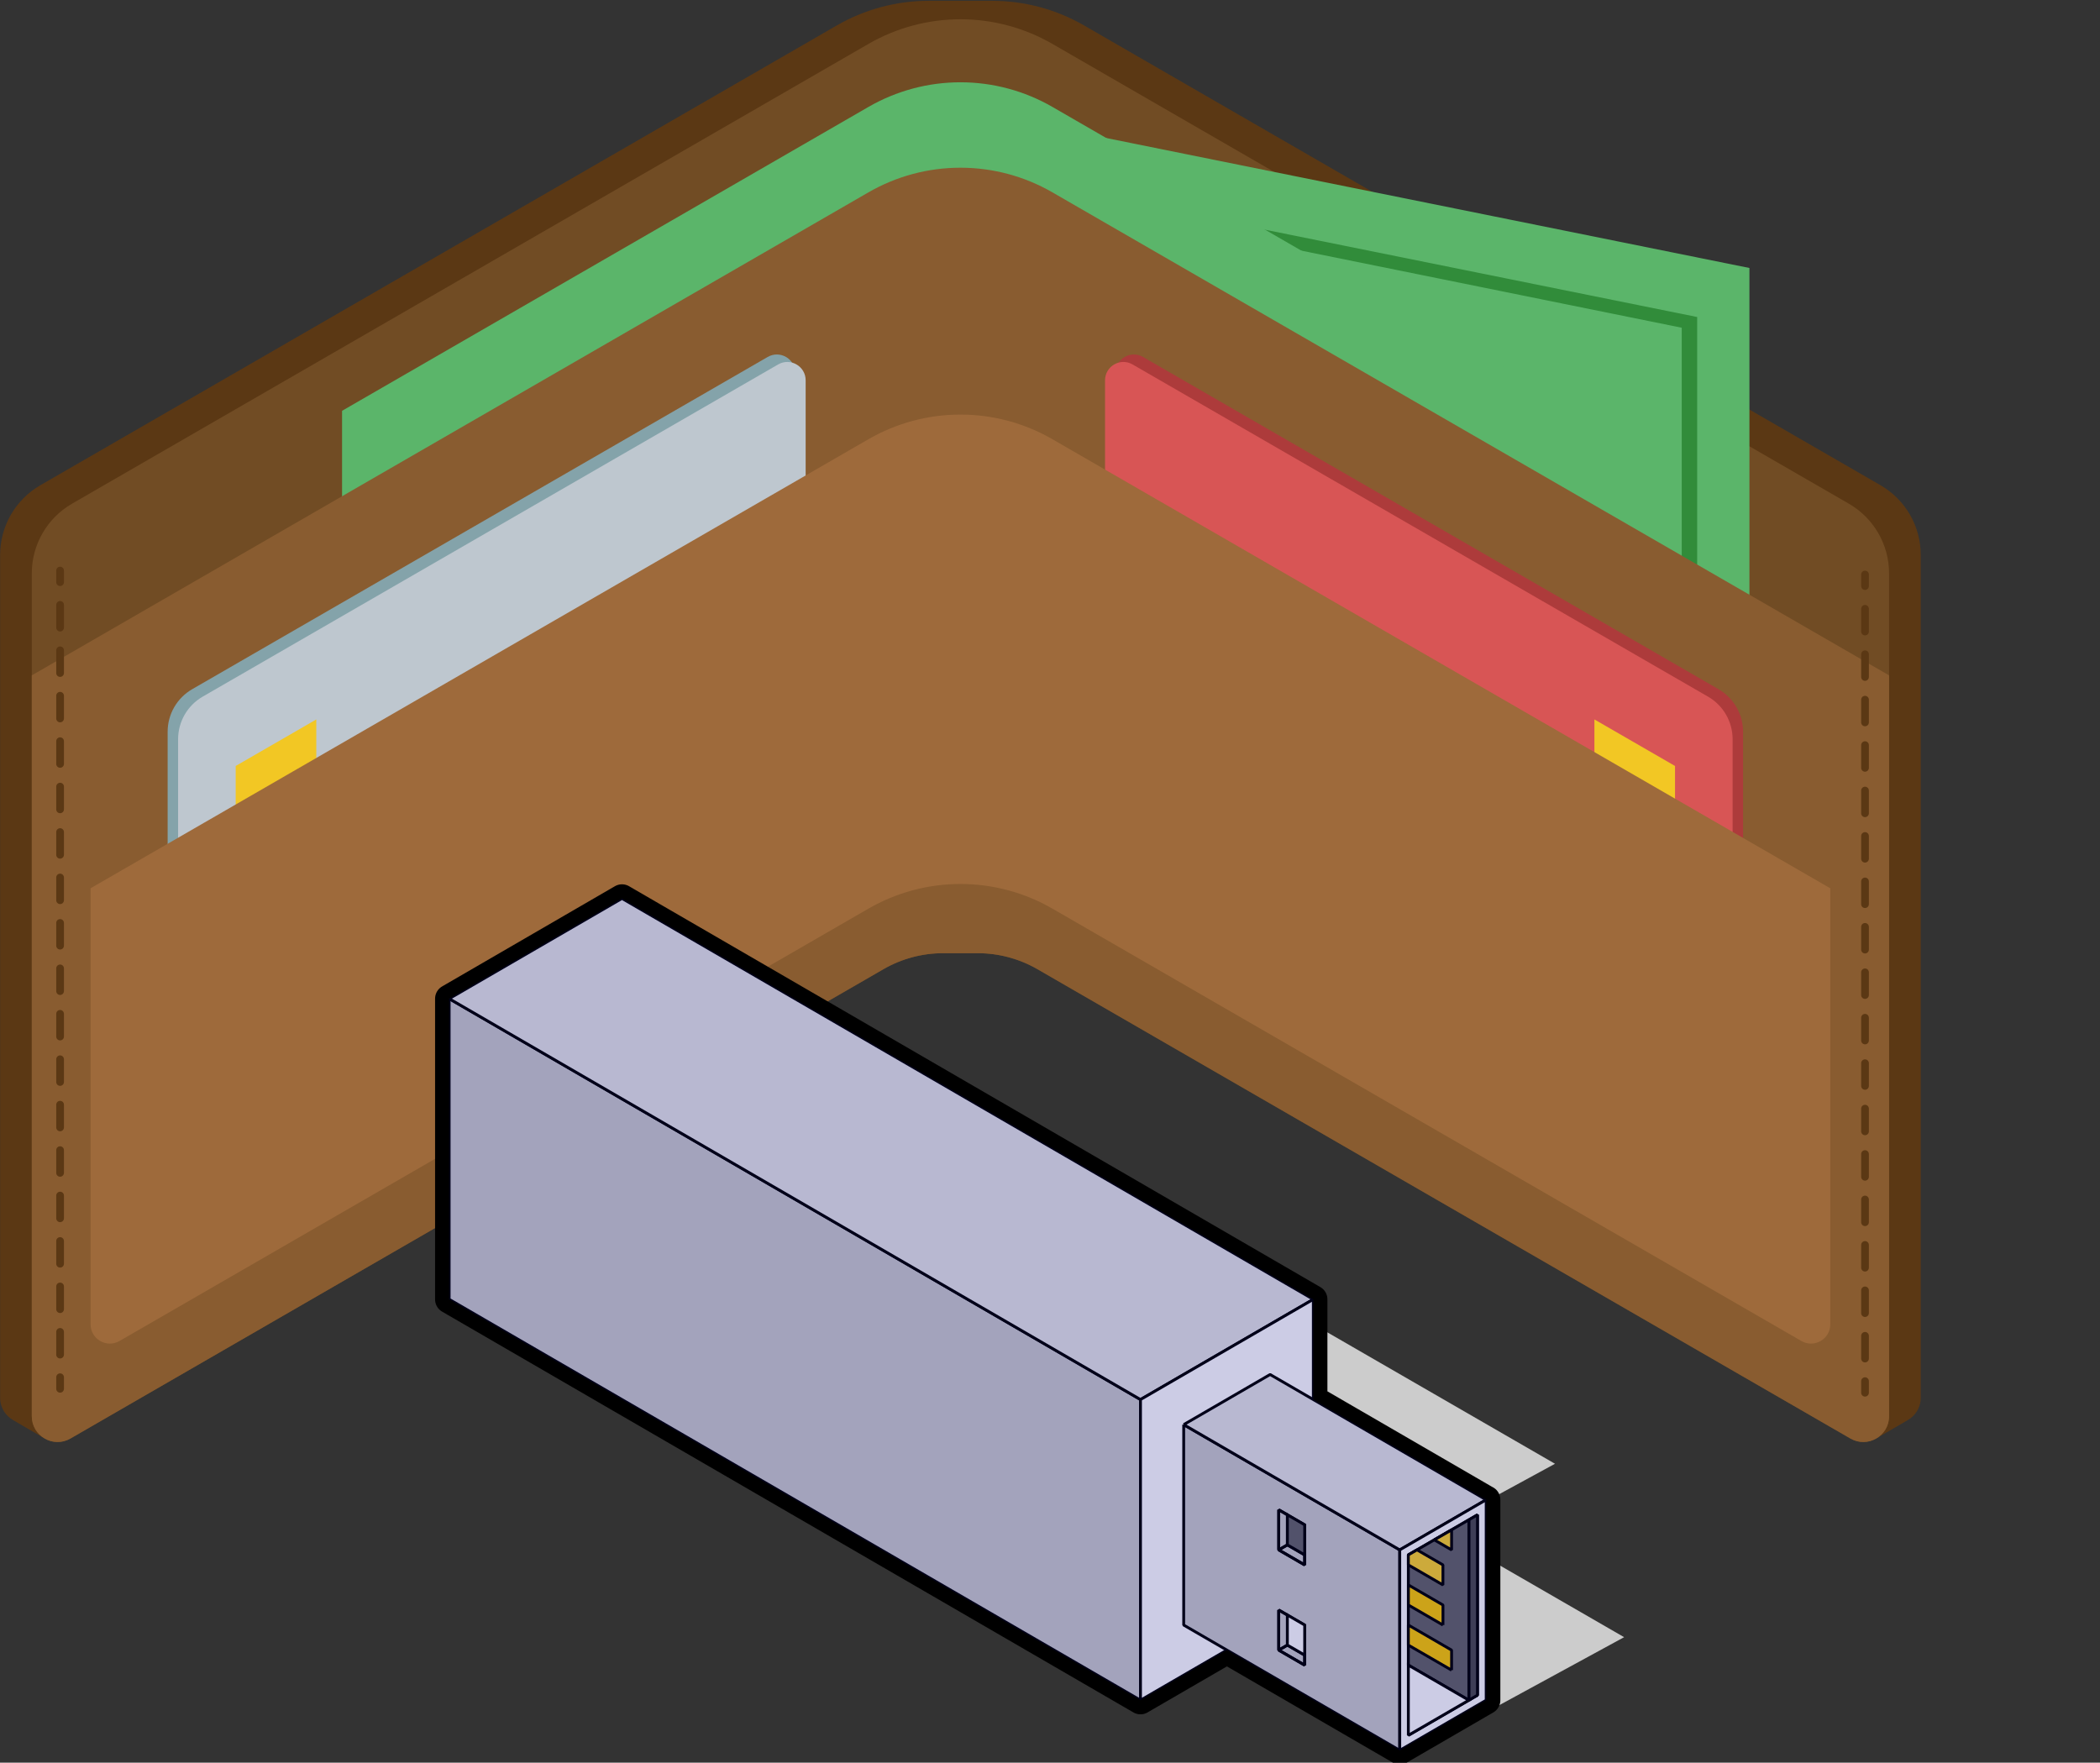 <?xml version="1.0" encoding="UTF-8" standalone="no"?>
<!-- Created with Inkscape (http://www.inkscape.org/) -->

<svg
   xmlns:dc="http://purl.org/dc/elements/1.1/"
   xmlns:cc="http://creativecommons.org/ns#"
   xmlns:rdf="http://www.w3.org/1999/02/22-rdf-syntax-ns#"
   xmlns:svg="http://www.w3.org/2000/svg"
   xmlns="http://www.w3.org/2000/svg"
   xmlns:xlink="http://www.w3.org/1999/xlink"
   xmlns:sodipodi="http://sodipodi.sourceforge.net/DTD/sodipodi-0.dtd"
   xmlns:inkscape="http://www.inkscape.org/namespaces/inkscape"
   version="1.1"
   id="svg10"
   xml:space="preserve"
   width="362.705"
   height="304.473"
   viewBox="0 0 362.705 304.473"
   sodipodi:docname="wallet.svg"
   inkscape:version="0.92.3 (2405546, 2018-03-11)"><rect x="0" y="0" width="362.705" height="304.473" fill="#333333" stroke="none"/><defs
     id="defs14"><clipPath
       clipPathUnits="userSpaceOnUse"
       id="clipPath112"><path
         d="M 0,500 H 500 V 0 H 0 Z"
         id="path110"
         inkscape:connector-curvature="0" /></clipPath><clipPath
       clipPathUnits="userSpaceOnUse"
       id="clipPath2388"><path
         d="M 0,500 H 500 V 0 H 0 Z"
         id="path2386"
         inkscape:connector-curvature="0" /></clipPath><clipPath
       id="clipPath112-0"
       clipPathUnits="userSpaceOnUse"><path
         inkscape:connector-curvature="0"
         id="path110-6"
         d="M 0,500 H 500 V 0 H 0 Z" /></clipPath><clipPath
       id="clipPath2388-8"
       clipPathUnits="userSpaceOnUse"><path
         inkscape:connector-curvature="0"
         id="path2386-6"
         d="M 0,500 H 500 V 0 H 0 Z" /></clipPath><clipPath
       id="clipPath112-2"
       clipPathUnits="userSpaceOnUse"><path
         inkscape:connector-curvature="0"
         id="path110-2"
         d="M 0,500 H 500 V 0 H 0 Z" /></clipPath><clipPath
       id="clipPath2388-3"
       clipPathUnits="userSpaceOnUse"><path
         inkscape:connector-curvature="0"
         id="path2386-8"
         d="M 0,500 H 500 V 0 H 0 Z" /></clipPath><clipPath
       id="clipPath112-1"
       clipPathUnits="userSpaceOnUse"><path
         inkscape:connector-curvature="0"
         id="path110-8"
         d="M 0,500 H 500 V 0 H 0 Z" /></clipPath><clipPath
       id="clipPath2388-1"
       clipPathUnits="userSpaceOnUse"><path
         inkscape:connector-curvature="0"
         id="path2386-67"
         d="M 0,500 H 500 V 0 H 0 Z" /></clipPath><filter
       id="filter3370"
       style="color-interpolation-filters:sRGB"><feGaussianBlur
         inkscape:collect="always"
         stdDeviation="2.199"
         id="feGaussianBlur3372" /></filter><filter
       id="filter3406"
       style="color-interpolation-filters:sRGB"><feGaussianBlur
         inkscape:collect="always"
         stdDeviation="0.853"
         id="feGaussianBlur3408" /></filter><clipPath
       id="clipPath2459"
       clipPathUnits="userSpaceOnUse"><path
         inkscape:connector-curvature="0"
         id="path2457"
         d="M 0,500 H 500 V 0 H 0 Z" /></clipPath><clipPath
       id="clipPath2475"
       clipPathUnits="userSpaceOnUse"><path
         inkscape:connector-curvature="0"
         id="path2473"
         d="M 229.423,298.512 H 424.995 V 185.598 H 229.423 Z" /></clipPath><clipPath
       id="clipPath2479"
       clipPathUnits="userSpaceOnUse"><path
         inkscape:connector-curvature="0"
         id="path2477"
         d="m 360.409,185.599 -130.986,75.624 64.586,37.289 130.986,-75.624 z" /></clipPath><linearGradient
       id="linearGradient2489"
       spreadMethod="pad"
       gradientTransform="matrix(45.341,155.737,155.737,-45.341,297.419,139.735)"
       gradientUnits="userSpaceOnUse"
       y2="0"
       x2="1"
       y1="0"
       x1="0"><stop
         id="stop2485"
         offset="0"
         style="stop-opacity:0;stop-color:#ffffff" /><stop
         id="stop2487"
         offset="1"
         style="stop-opacity:1;stop-color:#ffffff" /></linearGradient><mask
       id="mask2491"
       height="1"
       width="1"
       y="0"
       x="0"
       maskUnits="userSpaceOnUse"><g
         id="g2501"><g
           id="g2499"><g
             id="g2497"><g
               id="g2495"><path
                 inkscape:connector-curvature="0"
                 id="path2493"
                 style="fill:url(#linearGradient2489);stroke:none"
                 d="M -32768,32767 H 32767 V -32768 H -32768 Z" /></g></g></g></g></mask><linearGradient
       id="linearGradient2507"
       spreadMethod="pad"
       gradientTransform="matrix(45.341,155.737,155.737,-45.341,297.419,139.735)"
       gradientUnits="userSpaceOnUse"
       y2="0"
       x2="1"
       y1="0"
       x1="0"><stop
         id="stop2503"
         offset="0"
         style="stop-opacity:1;stop-color:#ffffff" /><stop
         id="stop2505"
         offset="1"
         style="stop-opacity:1;stop-color:#5bb56a" /></linearGradient><clipPath
       id="clipPath2549"
       clipPathUnits="userSpaceOnUse"><path
         inkscape:connector-curvature="0"
         id="path2547"
         d="M 236.195,323.483 H 431.767 V 210.569 H 236.195 Z" /></clipPath><clipPath
       id="clipPath2553"
       clipPathUnits="userSpaceOnUse"><path
         inkscape:connector-curvature="0"
         id="path2551"
         d="m 367.181,210.569 -130.986,75.625 64.586,37.289 130.986,-75.625 z" /></clipPath><linearGradient
       id="linearGradient2563"
       spreadMethod="pad"
       gradientTransform="matrix(64.398,83.454,83.454,-64.398,317.948,246.249)"
       gradientUnits="userSpaceOnUse"
       y2="0"
       x2="1"
       y1="0"
       x1="0"><stop
         id="stop2559"
         offset="0"
         style="stop-opacity:0;stop-color:#ffffff" /><stop
         id="stop2561"
         offset="1"
         style="stop-opacity:1;stop-color:#ffffff" /></linearGradient><mask
       id="mask2565"
       height="1"
       width="1"
       y="0"
       x="0"
       maskUnits="userSpaceOnUse"><g
         id="g2575"><g
           id="g2573"><g
             id="g2571"><g
               id="g2569"><path
                 inkscape:connector-curvature="0"
                 id="path2567"
                 style="fill:url(#linearGradient2563);stroke:none"
                 d="M -32768,32767 H 32767 V -32768 H -32768 Z" /></g></g></g></g></mask><linearGradient
       id="linearGradient2581"
       spreadMethod="pad"
       gradientTransform="matrix(64.398,83.454,83.454,-64.398,317.948,246.249)"
       gradientUnits="userSpaceOnUse"
       y2="0"
       x2="1"
       y1="0"
       x1="0"><stop
         id="stop2577"
         offset="0"
         style="stop-opacity:1;stop-color:#ffffff" /><stop
         id="stop2579"
         offset="1"
         style="stop-opacity:1;stop-color:#5bb56a" /></linearGradient><clipPath
       id="clipPath2607"
       clipPathUnits="userSpaceOnUse"><path
         inkscape:connector-curvature="0"
         id="path2605"
         d="M 187.848,362.495 H 450.767 V 266.697 H 187.848 Z" /></clipPath><clipPath
       id="clipPath2611"
       clipPathUnits="userSpaceOnUse"><path
         inkscape:connector-curvature="0"
         id="path2609"
         d="m 187.848,266.697 h 28.75 c 3.978,0 7.89,1.024 11.359,2.973 l 93.947,52.787 96.58,-55.76 7.382,2.363 22.971,13.83 c 2.598,1.564 2.567,5.343 -0.058,6.864 l -125.52,72.741 z" /></clipPath><linearGradient
       id="linearGradient2629"
       spreadMethod="pad"
       gradientTransform="matrix(0,-257.35,-257.35,0,319.308,488.135)"
       gradientUnits="userSpaceOnUse"
       y2="0"
       x2="1"
       y1="0"
       x1="0"><stop
         id="stop2617"
         offset="0"
         style="stop-opacity:0;stop-color:#ffffff" /><stop
         id="stop2619"
         offset="0.061"
         style="stop-opacity:0;stop-color:#ffffff" /><stop
         id="stop2621"
         offset="0.332"
         style="stop-opacity:1;stop-color:#ffffff" /><stop
         id="stop2623"
         offset="0.526"
         style="stop-opacity:1;stop-color:#ffffff" /><stop
         id="stop2625"
         offset="0.773"
         style="stop-opacity:1;stop-color:#ffffff" /><stop
         id="stop2627"
         offset="1"
         style="stop-opacity:1;stop-color:#ffffff" /></linearGradient><mask
       id="mask2631"
       height="1"
       width="1"
       y="0"
       x="0"
       maskUnits="userSpaceOnUse"><g
         id="g2641"><g
           id="g2639"><g
             id="g2637"><g
               id="g2635"><path
                 inkscape:connector-curvature="0"
                 id="path2633"
                 style="fill:url(#linearGradient2629);stroke:none"
                 d="M -32768,32767 H 32767 V -32768 H -32768 Z" /></g></g></g></g></mask><linearGradient
       id="linearGradient2655"
       spreadMethod="pad"
       gradientTransform="matrix(0,-257.35,-257.35,0,319.308,488.135)"
       gradientUnits="userSpaceOnUse"
       y2="0"
       x2="1"
       y1="0"
       x1="0"><stop
         id="stop2643"
         offset="0"
         style="stop-opacity:1;stop-color:#ffffff" /><stop
         id="stop2645"
         offset="0.061"
         style="stop-opacity:1;stop-color:#ffffff" /><stop
         id="stop2647"
         offset="0.332"
         style="stop-opacity:1;stop-color:#656e79" /><stop
         id="stop2649"
         offset="0.526"
         style="stop-opacity:1;stop-color:#656e79" /><stop
         id="stop2651"
         offset="0.773"
         style="stop-opacity:1;stop-color:#656e79" /><stop
         id="stop2653"
         offset="1"
         style="stop-opacity:1;stop-color:#656e79" /></linearGradient><clipPath
       id="clipPath2693"
       clipPathUnits="userSpaceOnUse"><path
         inkscape:connector-curvature="0"
         id="path2691"
         d="m 305.497,438.5 h 99.9 v -69.652 h -99.9 z" /></clipPath><clipPath
       id="clipPath2697"
       clipPathUnits="userSpaceOnUse"><path
         inkscape:connector-curvature="0"
         id="path2695"
         d="m 305.82,438.5 99.577,-20.121 v -49.531 l -99.9,56.238 z" /></clipPath><linearGradient
       id="linearGradient2707"
       spreadMethod="pad"
       gradientTransform="matrix(-32.504,-47.982,-47.982,32.504,378.816,437.933)"
       gradientUnits="userSpaceOnUse"
       y2="0"
       x2="1"
       y1="0"
       x1="0"><stop
         id="stop2703"
         offset="0"
         style="stop-opacity:0;stop-color:#ffffff" /><stop
         id="stop2705"
         offset="1"
         style="stop-opacity:1;stop-color:#ffffff" /></linearGradient><mask
       id="mask2709"
       height="1"
       width="1"
       y="0"
       x="0"
       maskUnits="userSpaceOnUse"><g
         id="g2719"><g
           id="g2717"><g
             id="g2715"><g
               id="g2713"><path
                 inkscape:connector-curvature="0"
                 id="path2711"
                 style="fill:url(#linearGradient2707);stroke:none"
                 d="M -32768,32767 H 32767 V -32768 H -32768 Z" /></g></g></g></g></mask><linearGradient
       id="linearGradient2725"
       spreadMethod="pad"
       gradientTransform="matrix(-32.504,-47.982,-47.982,32.504,378.816,437.933)"
       gradientUnits="userSpaceOnUse"
       y2="0"
       x2="1"
       y1="0"
       x1="0"><stop
         id="stop2721"
         offset="0"
         style="stop-opacity:1;stop-color:#ffffff" /><stop
         id="stop2723"
         offset="1"
         style="stop-opacity:1;stop-color:#5bb56a" /></linearGradient><clipPath
       id="clipPath2791"
       clipPathUnits="userSpaceOnUse"><path
         inkscape:connector-curvature="0"
         id="path2789"
         d="M 296.287,431.887 H 309.06 V 328.868 h -12.773 z" /></clipPath><clipPath
       id="clipPath2795"
       clipPathUnits="userSpaceOnUse"><path
         inkscape:connector-curvature="0"
         id="path2793"
         d="m 309.06,431.139 c -1.919,0.489 -3.897,0.748 -5.894,0.748 -2.341,0 -4.656,-0.357 -6.879,-1.028 V 328.868 c 1.497,0.471 3.061,0.721 4.644,0.721 h 4.47 c 1.239,0 2.466,-0.156 3.659,-0.446 z" /></clipPath><linearGradient
       id="linearGradient2809"
       spreadMethod="pad"
       gradientTransform="matrix(0,-482.791,-482.791,0,302.673,534.432)"
       gradientUnits="userSpaceOnUse"
       y2="0"
       x2="1"
       y1="0"
       x1="0"><stop
         id="stop2801"
         offset="0"
         style="stop-opacity:0;stop-color:#ffffff" /><stop
         id="stop2803"
         offset="0.061"
         style="stop-opacity:0;stop-color:#ffffff" /><stop
         id="stop2805"
         offset="0.609"
         style="stop-opacity:1;stop-color:#ffffff" /><stop
         id="stop2807"
         offset="1"
         style="stop-opacity:1;stop-color:#ffffff" /></linearGradient><mask
       id="mask2811"
       height="1"
       width="1"
       y="0"
       x="0"
       maskUnits="userSpaceOnUse"><g
         id="g2821"><g
           id="g2819"><g
             id="g2817"><g
               id="g2815"><path
                 inkscape:connector-curvature="0"
                 id="path2813"
                 style="fill:url(#linearGradient2809);stroke:none"
                 d="M -32768,32767 H 32767 V -32768 H -32768 Z" /></g></g></g></g></mask><linearGradient
       id="linearGradient2831"
       spreadMethod="pad"
       gradientTransform="matrix(0,-482.791,-482.791,0,302.673,534.432)"
       gradientUnits="userSpaceOnUse"
       y2="0"
       x2="1"
       y1="0"
       x1="0"><stop
         id="stop2823"
         offset="0"
         style="stop-opacity:1;stop-color:#ffffff" /><stop
         id="stop2825"
         offset="0.061"
         style="stop-opacity:1;stop-color:#ffffff" /><stop
         id="stop2827"
         offset="0.609"
         style="stop-opacity:1;stop-color:#5b3814" /><stop
         id="stop2829"
         offset="1"
         style="stop-opacity:1;stop-color:#5b3814" /></linearGradient><clipPath
       id="clipPath2881"
       clipPathUnits="userSpaceOnUse"><path
         inkscape:connector-curvature="0"
         id="path2879-2"
         d="m 285.626,221.606 h 52.68 v -27.599 h -52.68 z" /></clipPath><clipPath
       id="clipPath2885"
       clipPathUnits="userSpaceOnUse"><path
         inkscape:connector-curvature="0"
         id="path2883-2"
         d="m 338.306,207.463 c 0,7.811 -12.497,14.143 -27.913,14.143 -3.304,0 -6.473,-0.292 -9.415,-0.827 -9.104,-2.329 -15.352,-7.108 -15.352,-12.629 0,-7.811 12.497,-14.143 27.914,-14.143 3.304,0 6.472,0.292 9.414,0.827 9.105,2.329 15.352,7.108 15.352,12.629" /></clipPath><linearGradient
       id="linearGradient2903"
       spreadMethod="pad"
       gradientTransform="matrix(22.657,34.74,34.74,-22.657,296.796,184.545)"
       gradientUnits="userSpaceOnUse"
       y2="0"
       x2="1"
       y1="0"
       x1="0"><stop
         id="stop2891"
         offset="0"
         style="stop-opacity:0;stop-color:#ffffff" /><stop
         id="stop2893"
         offset="0.061"
         style="stop-opacity:0;stop-color:#ffffff" /><stop
         id="stop2895"
         offset="0.332"
         style="stop-opacity:1;stop-color:#ffffff" /><stop
         id="stop2897"
         offset="0.526"
         style="stop-opacity:1;stop-color:#ffffff" /><stop
         id="stop2899"
         offset="0.773"
         style="stop-opacity:1;stop-color:#ffffff" /><stop
         id="stop2901"
         offset="1"
         style="stop-opacity:1;stop-color:#ffffff" /></linearGradient><mask
       id="mask2905"
       height="1"
       width="1"
       y="0"
       x="0"
       maskUnits="userSpaceOnUse"><g
         id="g2915"><g
           id="g2913"><g
             id="g2911"><g
               id="g2909"><path
                 inkscape:connector-curvature="0"
                 id="path2907"
                 style="fill:url(#linearGradient2903);stroke:none"
                 d="M -32768,32767 H 32767 V -32768 H -32768 Z" /></g></g></g></g></mask><linearGradient
       id="linearGradient2929"
       spreadMethod="pad"
       gradientTransform="matrix(22.657,34.74,34.74,-22.657,296.796,184.545)"
       gradientUnits="userSpaceOnUse"
       y2="0"
       x2="1"
       y1="0"
       x1="0"><stop
         id="stop2917"
         offset="0"
         style="stop-opacity:1;stop-color:#ffffff" /><stop
         id="stop2919"
         offset="0.061"
         style="stop-opacity:1;stop-color:#ffffff" /><stop
         id="stop2921"
         offset="0.332"
         style="stop-opacity:1;stop-color:#656e79" /><stop
         id="stop2923"
         offset="0.526"
         style="stop-opacity:1;stop-color:#656e79" /><stop
         id="stop2925"
         offset="0.773"
         style="stop-opacity:1;stop-color:#656e79" /><stop
         id="stop2927"
         offset="1"
         style="stop-opacity:1;stop-color:#656e79" /></linearGradient><clipPath
       id="clipPath2959"
       clipPathUnits="userSpaceOnUse"><path
         inkscape:connector-curvature="0"
         id="path2957"
         d="m 279.825,225.108 h 55.827 v -28.287 h -55.827 z" /></clipPath><clipPath
       id="clipPath2963"
       clipPathUnits="userSpaceOnUse"><path
         inkscape:connector-curvature="0"
         id="path2961"
         d="m 282.253,216.732 c 4.357,4.935 14.125,8.376 25.486,8.376 11.361,0 21.129,-3.441 25.486,-8.376 h 2.427 v -5.767 c 0,-7.811 -12.497,-14.144 -27.913,-14.144 -15.416,0 -27.914,6.333 -27.914,14.144 v 5.767 z" /></clipPath><linearGradient
       id="linearGradient2973"
       spreadMethod="pad"
       gradientTransform="matrix(-60.491,0,0,-60.491,326.134,210.965)"
       gradientUnits="userSpaceOnUse"
       y2="0"
       x2="1"
       y1="0"
       x1="0"><stop
         id="stop2969"
         offset="0"
         style="stop-opacity:0;stop-color:#ffffff" /><stop
         id="stop2971"
         offset="1"
         style="stop-opacity:1;stop-color:#ffffff" /></linearGradient><mask
       id="mask2975"
       height="1"
       width="1"
       y="0"
       x="0"
       maskUnits="userSpaceOnUse"><g
         id="g2985"><g
           id="g2983"><g
             id="g2981"><g
               id="g2979"><path
                 inkscape:connector-curvature="0"
                 id="path2977"
                 style="fill:url(#linearGradient2973);stroke:none"
                 d="M -32768,32767 H 32767 V -32768 H -32768 Z" /></g></g></g></g></mask><linearGradient
       id="linearGradient2991"
       spreadMethod="pad"
       gradientTransform="matrix(-60.491,0,0,-60.491,326.134,210.965)"
       gradientUnits="userSpaceOnUse"
       y2="0"
       x2="1"
       y1="0"
       x1="0"><stop
         id="stop2987"
         offset="0"
         style="stop-opacity:1;stop-color:#ffffff" /><stop
         id="stop2989"
         offset="1"
         style="stop-opacity:1;stop-color:#e2af0e" /></linearGradient><clipPath
       id="clipPath3029"
       clipPathUnits="userSpaceOnUse"><path
         inkscape:connector-curvature="0"
         id="path3027"
         d="m 203.083,246.897 h 52.68 v -27.599 h -52.68 z" /></clipPath><clipPath
       id="clipPath3033"
       clipPathUnits="userSpaceOnUse"><path
         inkscape:connector-curvature="0"
         id="path3031"
         d="m 255.763,232.754 c 0,7.811 -12.497,14.143 -27.913,14.143 -3.305,0 -6.473,-0.293 -9.415,-0.827 -9.105,-2.329 -15.352,-7.108 -15.352,-12.629 0,-7.811 12.497,-14.143 27.913,-14.143 3.305,0 6.473,0.292 9.415,0.826 9.105,2.33 15.352,7.109 15.352,12.63" /></clipPath><linearGradient
       id="linearGradient3051"
       spreadMethod="pad"
       gradientTransform="matrix(22.657,34.74,34.74,-22.657,214.253,209.836)"
       gradientUnits="userSpaceOnUse"
       y2="0"
       x2="1"
       y1="0"
       x1="0"><stop
         id="stop3039"
         offset="0"
         style="stop-opacity:0;stop-color:#ffffff" /><stop
         id="stop3041"
         offset="0.061"
         style="stop-opacity:0;stop-color:#ffffff" /><stop
         id="stop3043"
         offset="0.332"
         style="stop-opacity:1;stop-color:#ffffff" /><stop
         id="stop3045"
         offset="0.526"
         style="stop-opacity:1;stop-color:#ffffff" /><stop
         id="stop3047"
         offset="0.773"
         style="stop-opacity:1;stop-color:#ffffff" /><stop
         id="stop3049"
         offset="1"
         style="stop-opacity:1;stop-color:#ffffff" /></linearGradient><mask
       id="mask3053"
       height="1"
       width="1"
       y="0"
       x="0"
       maskUnits="userSpaceOnUse"><g
         id="g3063"><g
           id="g3061"><g
             id="g3059"><g
               id="g3057"><path
                 inkscape:connector-curvature="0"
                 id="path3055"
                 style="fill:url(#linearGradient3051);stroke:none"
                 d="M -32768,32767 H 32767 V -32768 H -32768 Z" /></g></g></g></g></mask><linearGradient
       id="linearGradient3077"
       spreadMethod="pad"
       gradientTransform="matrix(22.657,34.74,34.74,-22.657,214.253,209.836)"
       gradientUnits="userSpaceOnUse"
       y2="0"
       x2="1"
       y1="0"
       x1="0"><stop
         id="stop3065"
         offset="0"
         style="stop-opacity:1;stop-color:#ffffff" /><stop
         id="stop3067"
         offset="0.061"
         style="stop-opacity:1;stop-color:#ffffff" /><stop
         id="stop3069"
         offset="0.332"
         style="stop-opacity:1;stop-color:#656e79" /><stop
         id="stop3071"
         offset="0.526"
         style="stop-opacity:1;stop-color:#656e79" /><stop
         id="stop3073"
         offset="0.773"
         style="stop-opacity:1;stop-color:#656e79" /><stop
         id="stop3075"
         offset="1"
         style="stop-opacity:1;stop-color:#656e79" /></linearGradient><clipPath
       id="clipPath3107"
       clipPathUnits="userSpaceOnUse"><path
         inkscape:connector-curvature="0"
         id="path3105"
         d="m 195.13,248.706 h 55.827 V 220.419 H 195.13 Z" /></clipPath><clipPath
       id="clipPath3111"
       clipPathUnits="userSpaceOnUse"><path
         inkscape:connector-curvature="0"
         id="path3109"
         d="m 248.53,240.33 c -4.357,4.935 -14.126,8.376 -25.487,8.376 -11.36,0 -21.129,-3.441 -25.486,-8.376 h -2.427 v -5.767 c 0,-7.812 12.497,-14.144 27.913,-14.144 15.417,0 27.914,6.332 27.914,14.144 v 5.767 z" /></clipPath><linearGradient
       id="linearGradient3121"
       spreadMethod="pad"
       gradientTransform="matrix(60.491,0,0,-60.491,204.649,234.562)"
       gradientUnits="userSpaceOnUse"
       y2="0"
       x2="1"
       y1="0"
       x1="0"><stop
         id="stop3117"
         offset="0"
         style="stop-opacity:0;stop-color:#ffffff" /><stop
         id="stop3119"
         offset="1"
         style="stop-opacity:1;stop-color:#ffffff" /></linearGradient><mask
       id="mask3123"
       height="1"
       width="1"
       y="0"
       x="0"
       maskUnits="userSpaceOnUse"><g
         id="g3133"><g
           id="g3131"><g
             id="g3129"><g
               id="g3127"><path
                 inkscape:connector-curvature="0"
                 id="path3125"
                 style="fill:url(#linearGradient3121);stroke:none"
                 d="M -32768,32767 H 32767 V -32768 H -32768 Z" /></g></g></g></g></mask><linearGradient
       id="linearGradient3139"
       spreadMethod="pad"
       gradientTransform="matrix(60.491,0,0,-60.491,204.649,234.562)"
       gradientUnits="userSpaceOnUse"
       y2="0"
       x2="1"
       y1="0"
       x1="0"><stop
         id="stop3135"
         offset="0"
         style="stop-opacity:1;stop-color:#ffffff" /><stop
         id="stop3137"
         offset="1"
         style="stop-opacity:1;stop-color:#e2af0e" /></linearGradient><clipPath
       id="clipPath3177"
       clipPathUnits="userSpaceOnUse"><path
         inkscape:connector-curvature="0"
         id="path3175"
         d="m 355.443,277.602 h 54.592 v -28.6 h -54.592 z" /></clipPath><clipPath
       id="clipPath3181"
       clipPathUnits="userSpaceOnUse"><path
         inkscape:connector-curvature="0"
         id="path3179"
         d="m 410.035,262.946 c 0,8.094 -12.951,14.656 -28.926,14.656 -3.424,0 -6.708,-0.303 -9.756,-0.856 -9.435,-2.415 -15.91,-7.367 -15.91,-13.088 0,-8.094 12.951,-14.656 28.926,-14.656 3.425,0 6.708,0.303 9.757,0.856 9.435,2.415 15.909,7.367 15.909,13.088" /></clipPath><linearGradient
       id="linearGradient3199"
       spreadMethod="pad"
       gradientTransform="matrix(23.479,36.001,36.001,-23.479,367.019,239.197)"
       gradientUnits="userSpaceOnUse"
       y2="0"
       x2="1"
       y1="0"
       x1="0"><stop
         id="stop3187"
         offset="0"
         style="stop-opacity:0;stop-color:#ffffff" /><stop
         id="stop3189"
         offset="0.061"
         style="stop-opacity:0;stop-color:#ffffff" /><stop
         id="stop3191"
         offset="0.332"
         style="stop-opacity:1;stop-color:#ffffff" /><stop
         id="stop3193"
         offset="0.526"
         style="stop-opacity:1;stop-color:#ffffff" /><stop
         id="stop3195"
         offset="0.773"
         style="stop-opacity:1;stop-color:#ffffff" /><stop
         id="stop3197"
         offset="1"
         style="stop-opacity:1;stop-color:#ffffff" /></linearGradient><mask
       id="mask3201"
       height="1"
       width="1"
       y="0"
       x="0"
       maskUnits="userSpaceOnUse"><g
         id="g3211"><g
           id="g3209"><g
             id="g3207"><g
               id="g3205"><path
                 inkscape:connector-curvature="0"
                 id="path3203"
                 style="fill:url(#linearGradient3199);stroke:none"
                 d="M -32768,32767 H 32767 V -32768 H -32768 Z" /></g></g></g></g></mask><linearGradient
       id="linearGradient3225"
       spreadMethod="pad"
       gradientTransform="matrix(23.479,36.001,36.001,-23.479,367.019,239.197)"
       gradientUnits="userSpaceOnUse"
       y2="0"
       x2="1"
       y1="0"
       x1="0"><stop
         id="stop3213"
         offset="0"
         style="stop-opacity:1;stop-color:#ffffff" /><stop
         id="stop3215"
         offset="0.061"
         style="stop-opacity:1;stop-color:#ffffff" /><stop
         id="stop3217"
         offset="0.332"
         style="stop-opacity:1;stop-color:#656e79" /><stop
         id="stop3219"
         offset="0.526"
         style="stop-opacity:1;stop-color:#656e79" /><stop
         id="stop3221"
         offset="0.773"
         style="stop-opacity:1;stop-color:#656e79" /><stop
         id="stop3223"
         offset="1"
         style="stop-opacity:1;stop-color:#656e79" /></linearGradient><clipPath
       id="clipPath3255"
       clipPathUnits="userSpaceOnUse"><path
         inkscape:connector-curvature="0"
         id="path3253"
         d="m 345.249,280.603 h 55.827 v -28.286 h -55.827 z" /></clipPath><clipPath
       id="clipPath3259"
       clipPathUnits="userSpaceOnUse"><path
         inkscape:connector-curvature="0"
         id="path3257"
         d="m 398.649,272.227 c -4.357,4.936 -14.126,8.376 -25.487,8.376 -11.36,0 -21.129,-3.44 -25.486,-8.376 h -2.427 v -5.767 c 0,-7.811 12.497,-14.143 27.913,-14.143 15.417,0 27.914,6.332 27.914,14.143 v 5.767 z" /></clipPath><linearGradient
       id="linearGradient3269"
       spreadMethod="pad"
       gradientTransform="matrix(48.687,0,0,-48.687,367.66,266.46)"
       gradientUnits="userSpaceOnUse"
       y2="0"
       x2="1"
       y1="0"
       x1="0"><stop
         id="stop3265"
         offset="0"
         style="stop-opacity:0;stop-color:#ffffff" /><stop
         id="stop3267"
         offset="1"
         style="stop-opacity:1;stop-color:#ffffff" /></linearGradient><mask
       id="mask3271"
       height="1"
       width="1"
       y="0"
       x="0"
       maskUnits="userSpaceOnUse"><g
         id="g3281"><g
           id="g3279"><g
             id="g3277"><g
               id="g3275"><path
                 inkscape:connector-curvature="0"
                 id="path3273"
                 style="fill:url(#linearGradient3269);stroke:none"
                 d="M -32768,32767 H 32767 V -32768 H -32768 Z" /></g></g></g></g></mask><linearGradient
       id="linearGradient3287"
       spreadMethod="pad"
       gradientTransform="matrix(48.687,0,0,-48.687,367.66,266.46)"
       gradientUnits="userSpaceOnUse"
       y2="0"
       x2="1"
       y1="0"
       x1="0"><stop
         id="stop3283"
         offset="0"
         style="stop-opacity:1;stop-color:#ffffff" /><stop
         id="stop3285"
         offset="1"
         style="stop-opacity:1;stop-color:#e2af0e" /></linearGradient><clipPath
       id="clipPath3325"
       clipPathUnits="userSpaceOnUse"><path
         inkscape:connector-curvature="0"
         id="path3323"
         d="m 347.088,288.286 h 52.68 v -27.599 h -52.68 z" /></clipPath><clipPath
       id="clipPath3329"
       clipPathUnits="userSpaceOnUse"><path
         inkscape:connector-curvature="0"
         id="path3327"
         d="m 399.768,274.143 c 0,7.811 -12.497,14.143 -27.913,14.143 -3.305,0 -6.473,-0.292 -9.415,-0.826 -9.105,-2.33 -15.352,-7.109 -15.352,-12.63 0,-7.811 12.497,-14.143 27.913,-14.143 3.305,0 6.473,0.293 9.415,0.827 9.105,2.329 15.352,7.108 15.352,12.629" /></clipPath><linearGradient
       id="linearGradient3347"
       spreadMethod="pad"
       gradientTransform="matrix(22.657,34.74,34.74,-22.657,358.258,251.226)"
       gradientUnits="userSpaceOnUse"
       y2="0"
       x2="1"
       y1="0"
       x1="0"><stop
         id="stop3335"
         offset="0"
         style="stop-opacity:0;stop-color:#ffffff" /><stop
         id="stop3337"
         offset="0.061"
         style="stop-opacity:0;stop-color:#ffffff" /><stop
         id="stop3339"
         offset="0.332"
         style="stop-opacity:1;stop-color:#ffffff" /><stop
         id="stop3341"
         offset="0.526"
         style="stop-opacity:1;stop-color:#ffffff" /><stop
         id="stop3343"
         offset="0.773"
         style="stop-opacity:1;stop-color:#ffffff" /><stop
         id="stop3345"
         offset="1"
         style="stop-opacity:1;stop-color:#ffffff" /></linearGradient><mask
       id="mask3349"
       height="1"
       width="1"
       y="0"
       x="0"
       maskUnits="userSpaceOnUse"><g
         id="g3359"><g
           id="g3357"><g
             id="g3355"><g
               id="g3353"><path
                 inkscape:connector-curvature="0"
                 id="path3351"
                 style="fill:url(#linearGradient3347);stroke:none"
                 d="M -32768,32767 H 32767 V -32768 H -32768 Z" /></g></g></g></g></mask><linearGradient
       id="linearGradient3373"
       spreadMethod="pad"
       gradientTransform="matrix(22.657,34.74,34.74,-22.657,358.258,251.226)"
       gradientUnits="userSpaceOnUse"
       y2="0"
       x2="1"
       y1="0"
       x1="0"><stop
         id="stop3361"
         offset="0"
         style="stop-opacity:1;stop-color:#ffffff" /><stop
         id="stop3363"
         offset="0.061"
         style="stop-opacity:1;stop-color:#ffffff" /><stop
         id="stop3365"
         offset="0.332"
         style="stop-opacity:1;stop-color:#656e79" /><stop
         id="stop3367"
         offset="0.526"
         style="stop-opacity:1;stop-color:#656e79" /><stop
         id="stop3369"
         offset="0.773"
         style="stop-opacity:1;stop-color:#656e79" /><stop
         id="stop3371"
         offset="1"
         style="stop-opacity:1;stop-color:#656e79" /></linearGradient><clipPath
       id="clipPath3403"
       clipPathUnits="userSpaceOnUse"><path
         inkscape:connector-curvature="0"
         id="path3401"
         d="m 343.676,290.5 h 55.827 v -28.287 h -55.827 z" /></clipPath><clipPath
       id="clipPath3407"
       clipPathUnits="userSpaceOnUse"><path
         inkscape:connector-curvature="0"
         id="path3405"
         d="m 397.075,282.123 c -4.357,4.936 -14.125,8.377 -25.486,8.377 -11.36,0 -21.129,-3.441 -25.486,-8.377 h -2.427 v -5.767 c 0,-7.811 12.497,-14.143 27.913,-14.143 15.416,0 27.914,6.332 27.914,14.143 v 5.767 z" /></clipPath><linearGradient
       id="linearGradient3417"
       spreadMethod="pad"
       gradientTransform="matrix(55.958,0,0,-55.958,351.232,276.356)"
       gradientUnits="userSpaceOnUse"
       y2="0"
       x2="1"
       y1="0"
       x1="0"><stop
         id="stop3413"
         offset="0"
         style="stop-opacity:0;stop-color:#ffffff" /><stop
         id="stop3415"
         offset="1"
         style="stop-opacity:1;stop-color:#ffffff" /></linearGradient><mask
       id="mask3419"
       height="1"
       width="1"
       y="0"
       x="0"
       maskUnits="userSpaceOnUse"><g
         id="g3429"><g
           id="g3427"><g
             id="g3425"><g
               id="g3423"><path
                 inkscape:connector-curvature="0"
                 id="path3421"
                 style="fill:url(#linearGradient3417);stroke:none"
                 d="M -32768,32767 H 32767 V -32768 H -32768 Z" /></g></g></g></g></mask><linearGradient
       id="linearGradient3435"
       spreadMethod="pad"
       gradientTransform="matrix(55.958,0,0,-55.958,351.232,276.356)"
       gradientUnits="userSpaceOnUse"
       y2="0"
       x2="1"
       y1="0"
       x1="0"><stop
         id="stop3431"
         offset="0"
         style="stop-opacity:1;stop-color:#ffffff" /><stop
         id="stop3433"
         offset="1"
         style="stop-opacity:1;stop-color:#e2af0e" /></linearGradient><clipPath
       id="clipPath3473"
       clipPathUnits="userSpaceOnUse"><path
         inkscape:connector-curvature="0"
         id="path3471"
         d="m 346.822,296.267 h 52.681 v -27.6 h -52.681 z" /></clipPath><clipPath
       id="clipPath3477"
       clipPathUnits="userSpaceOnUse"><path
         inkscape:connector-curvature="0"
         id="path3475"
         d="m 399.503,282.123 c 0,7.812 -12.498,14.144 -27.914,14.144 -3.304,0 -6.473,-0.293 -9.414,-0.827 -9.105,-2.33 -15.353,-7.108 -15.353,-12.63 0,-7.811 12.498,-14.143 27.914,-14.143 3.304,0 6.473,0.293 9.414,0.827 9.105,2.33 15.353,7.108 15.353,12.629" /></clipPath><linearGradient
       id="linearGradient3495"
       spreadMethod="pad"
       gradientTransform="matrix(22.657,34.74,34.74,-22.657,357.992,259.206)"
       gradientUnits="userSpaceOnUse"
       y2="0"
       x2="1"
       y1="0"
       x1="0"><stop
         id="stop3483"
         offset="0"
         style="stop-opacity:0;stop-color:#ffffff" /><stop
         id="stop3485"
         offset="0.061"
         style="stop-opacity:0;stop-color:#ffffff" /><stop
         id="stop3487"
         offset="0.332"
         style="stop-opacity:1;stop-color:#ffffff" /><stop
         id="stop3489"
         offset="0.526"
         style="stop-opacity:1;stop-color:#ffffff" /><stop
         id="stop3491"
         offset="0.773"
         style="stop-opacity:1;stop-color:#ffffff" /><stop
         id="stop3493"
         offset="1"
         style="stop-opacity:1;stop-color:#ffffff" /></linearGradient><mask
       id="mask3497"
       height="1"
       width="1"
       y="0"
       x="0"
       maskUnits="userSpaceOnUse"><g
         id="g3507"><g
           id="g3505"><g
             id="g3503"><g
               id="g3501"><path
                 inkscape:connector-curvature="0"
                 id="path3499"
                 style="fill:url(#linearGradient3495);stroke:none"
                 d="M -32768,32767 H 32767 V -32768 H -32768 Z" /></g></g></g></g></mask><linearGradient
       id="linearGradient3521"
       spreadMethod="pad"
       gradientTransform="matrix(22.657,34.74,34.74,-22.657,357.992,259.206)"
       gradientUnits="userSpaceOnUse"
       y2="0"
       x2="1"
       y1="0"
       x1="0"><stop
         id="stop3509"
         offset="0"
         style="stop-opacity:1;stop-color:#ffffff" /><stop
         id="stop3511"
         offset="0.061"
         style="stop-opacity:1;stop-color:#ffffff" /><stop
         id="stop3513"
         offset="0.332"
         style="stop-opacity:1;stop-color:#656e79" /><stop
         id="stop3515"
         offset="0.526"
         style="stop-opacity:1;stop-color:#656e79" /><stop
         id="stop3517"
         offset="0.773"
         style="stop-opacity:1;stop-color:#656e79" /><stop
         id="stop3519"
         offset="1"
         style="stop-opacity:1;stop-color:#656e79" /></linearGradient><clipPath
       id="clipPath3551"
       clipPathUnits="userSpaceOnUse"><path
         inkscape:connector-curvature="0"
         id="path3549"
         d="m 346.822,298.082 h 55.827 v -28.287 h -55.827 z" /></clipPath><clipPath
       id="clipPath3555"
       clipPathUnits="userSpaceOnUse"><path
         inkscape:connector-curvature="0"
         id="path3553"
         d="m 400.222,289.706 c -4.357,4.935 -14.126,8.376 -25.486,8.376 -11.361,0 -21.129,-3.441 -25.486,-8.376 h -2.428 v -5.767 c 0,-7.811 12.498,-14.144 27.914,-14.144 15.416,0 27.913,6.333 27.913,14.144 v 5.767 z" /></clipPath><linearGradient
       id="linearGradient3565"
       spreadMethod="pad"
       gradientTransform="matrix(51.176,0,0,-51.176,362.841,283.939)"
       gradientUnits="userSpaceOnUse"
       y2="0"
       x2="1"
       y1="0"
       x1="0"><stop
         id="stop3561"
         offset="0"
         style="stop-opacity:0;stop-color:#ffffff" /><stop
         id="stop3563"
         offset="1"
         style="stop-opacity:1;stop-color:#ffffff" /></linearGradient><mask
       id="mask3567"
       height="1"
       width="1"
       y="0"
       x="0"
       maskUnits="userSpaceOnUse"><g
         id="g3577"><g
           id="g3575"><g
             id="g3573"><g
               id="g3571"><path
                 inkscape:connector-curvature="0"
                 id="path3569"
                 style="fill:url(#linearGradient3565);stroke:none"
                 d="M -32768,32767 H 32767 V -32768 H -32768 Z" /></g></g></g></g></mask><linearGradient
       id="linearGradient3583"
       spreadMethod="pad"
       gradientTransform="matrix(51.176,0,0,-51.176,362.841,283.939)"
       gradientUnits="userSpaceOnUse"
       y2="0"
       x2="1"
       y1="0"
       x1="0"><stop
         id="stop3579"
         offset="0"
         style="stop-opacity:1;stop-color:#ffffff" /><stop
         id="stop3581"
         offset="1"
         style="stop-opacity:1;stop-color:#e2af0e" /></linearGradient><clipPath
       id="clipPath3621"
       clipPathUnits="userSpaceOnUse"><path
         inkscape:connector-curvature="0"
         id="path3619"
         d="m 348.396,303.849 h 52.68 v -25.586 h -52.68 z" /></clipPath><clipPath
       id="clipPath3625"
       clipPathUnits="userSpaceOnUse"><path
         inkscape:connector-curvature="0"
         id="path3623"
         d="m 399.837,295.897 c -4.532,4.708 -14.067,7.952 -25.101,7.952 -11.667,0 -21.657,-3.628 -25.829,-8.778 -0.326,-0.864 -0.511,-1.753 -0.511,-2.665 0,-7.811 12.497,-14.143 27.913,-14.143 3.304,0 6.473,0.293 9.415,0.827 9.105,2.329 15.352,7.108 15.352,12.629 0,1.454 -0.435,2.857 -1.239,4.178" /></clipPath><linearGradient
       id="linearGradient3643"
       spreadMethod="pad"
       gradientTransform="matrix(22.14,33.948,33.948,-22.14,359.778,268.925)"
       gradientUnits="userSpaceOnUse"
       y2="0"
       x2="1"
       y1="0"
       x1="0"><stop
         id="stop3631"
         offset="0"
         style="stop-opacity:0;stop-color:#ffffff" /><stop
         id="stop3633"
         offset="0.061"
         style="stop-opacity:0;stop-color:#ffffff" /><stop
         id="stop3635"
         offset="0.332"
         style="stop-opacity:1;stop-color:#ffffff" /><stop
         id="stop3637"
         offset="0.526"
         style="stop-opacity:1;stop-color:#ffffff" /><stop
         id="stop3639"
         offset="0.773"
         style="stop-opacity:1;stop-color:#ffffff" /><stop
         id="stop3641"
         offset="1"
         style="stop-opacity:1;stop-color:#ffffff" /></linearGradient><mask
       id="mask3645"
       height="1"
       width="1"
       y="0"
       x="0"
       maskUnits="userSpaceOnUse"><g
         id="g3655"><g
           id="g3653"><g
             id="g3651"><g
               id="g3649"><path
                 inkscape:connector-curvature="0"
                 id="path3647"
                 style="fill:url(#linearGradient3643);stroke:none"
                 d="M -32768,32767 H 32767 V -32768 H -32768 Z" /></g></g></g></g></mask><linearGradient
       id="linearGradient3669"
       spreadMethod="pad"
       gradientTransform="matrix(22.14,33.948,33.948,-22.14,359.778,268.925)"
       gradientUnits="userSpaceOnUse"
       y2="0"
       x2="1"
       y1="0"
       x1="0"><stop
         id="stop3657"
         offset="0"
         style="stop-opacity:1;stop-color:#ffffff" /><stop
         id="stop3659"
         offset="0.061"
         style="stop-opacity:1;stop-color:#ffffff" /><stop
         id="stop3661"
         offset="0.332"
         style="stop-opacity:1;stop-color:#656e79" /><stop
         id="stop3663"
         offset="0.526"
         style="stop-opacity:1;stop-color:#656e79" /><stop
         id="stop3665"
         offset="0.773"
         style="stop-opacity:1;stop-color:#656e79" /><stop
         id="stop3667"
         offset="1"
         style="stop-opacity:1;stop-color:#656e79" /></linearGradient><clipPath
       id="clipPath3699"
       clipPathUnits="userSpaceOnUse"><path
         inkscape:connector-curvature="0"
         id="path3697"
         d="m 343.356,307.19 h 55.827 v -28.287 h -55.827 z" /></clipPath><clipPath
       id="clipPath3703"
       clipPathUnits="userSpaceOnUse"><path
         inkscape:connector-curvature="0"
         id="path3701"
         d="m 396.755,298.814 c -4.357,4.935 -14.125,8.376 -25.486,8.376 -11.36,0 -21.129,-3.441 -25.486,-8.376 h -2.427 v -5.767 c 0,-7.812 12.497,-14.144 27.913,-14.144 15.417,0 27.914,6.332 27.914,14.144 v 5.767 z" /></clipPath><linearGradient
       id="linearGradient3713"
       spreadMethod="pad"
       gradientTransform="matrix(60.491,0,0,-60.491,352.874,293.047)"
       gradientUnits="userSpaceOnUse"
       y2="0"
       x2="1"
       y1="0"
       x1="0"><stop
         id="stop3709"
         offset="0"
         style="stop-opacity:0;stop-color:#ffffff" /><stop
         id="stop3711"
         offset="1"
         style="stop-opacity:1;stop-color:#ffffff" /></linearGradient><mask
       id="mask3715"
       height="1"
       width="1"
       y="0"
       x="0"
       maskUnits="userSpaceOnUse"><g
         id="g3725"><g
           id="g3723"><g
             id="g3721"><g
               id="g3719"><path
                 inkscape:connector-curvature="0"
                 id="path3717"
                 style="fill:url(#linearGradient3713);stroke:none"
                 d="M -32768,32767 H 32767 V -32768 H -32768 Z" /></g></g></g></g></mask><linearGradient
       id="linearGradient3731"
       spreadMethod="pad"
       gradientTransform="matrix(60.491,0,0,-60.491,352.874,293.047)"
       gradientUnits="userSpaceOnUse"
       y2="0"
       x2="1"
       y1="0"
       x1="0"><stop
         id="stop3727"
         offset="0"
         style="stop-opacity:1;stop-color:#ffffff" /><stop
         id="stop3729"
         offset="1"
         style="stop-opacity:1;stop-color:#e2af0e" /></linearGradient><clipPath
       id="clipPath3769"
       clipPathUnits="userSpaceOnUse"><path
         inkscape:connector-curvature="0"
         id="path3767"
         d="M 161.925,252.317 H 347.993 V 61.144 H 161.925 Z" /></clipPath><clipPath
       id="clipPath3773"
       clipPathUnits="userSpaceOnUse"><path
         inkscape:connector-curvature="0"
         id="path3771"
         d="m 206.306,61.144 h 12.056 c 9.192,0 18.217,2.448 26.15,7.091 l 99.854,58.452 c 4.766,2.79 4.851,9.648 0.156,12.555 L 161.925,252.317 Z" /></clipPath><linearGradient
       id="linearGradient3791"
       spreadMethod="pad"
       gradientTransform="matrix(-380.835,92.803,92.803,380.835,412.163,101.159)"
       gradientUnits="userSpaceOnUse"
       y2="0"
       x2="1"
       y1="0"
       x1="0"><stop
         id="stop3779"
         offset="0"
         style="stop-opacity:0;stop-color:#ffffff" /><stop
         id="stop3781"
         offset="0.061"
         style="stop-opacity:0;stop-color:#ffffff" /><stop
         id="stop3783"
         offset="0.332"
         style="stop-opacity:1;stop-color:#ffffff" /><stop
         id="stop3785"
         offset="0.526"
         style="stop-opacity:1;stop-color:#ffffff" /><stop
         id="stop3787"
         offset="0.773"
         style="stop-opacity:1;stop-color:#ffffff" /><stop
         id="stop3789"
         offset="1"
         style="stop-opacity:1;stop-color:#ffffff" /></linearGradient><mask
       id="mask3793"
       height="1"
       width="1"
       y="0"
       x="0"
       maskUnits="userSpaceOnUse"><g
         id="g3803"><g
           id="g3801"><g
             id="g3799"><g
               id="g3797"><path
                 inkscape:connector-curvature="0"
                 id="path3795"
                 style="fill:url(#linearGradient3791);stroke:none"
                 d="M -32768,32767 H 32767 V -32768 H -32768 Z" /></g></g></g></g></mask><linearGradient
       id="linearGradient3817"
       spreadMethod="pad"
       gradientTransform="matrix(-380.835,92.803,92.803,380.835,412.163,101.159)"
       gradientUnits="userSpaceOnUse"
       y2="0"
       x2="1"
       y1="0"
       x1="0"><stop
         id="stop3805"
         offset="0"
         style="stop-opacity:1;stop-color:#ffffff" /><stop
         id="stop3807"
         offset="0.061"
         style="stop-opacity:1;stop-color:#ffffff" /><stop
         id="stop3809"
         offset="0.332"
         style="stop-opacity:1;stop-color:#656e79" /><stop
         id="stop3811"
         offset="0.526"
         style="stop-opacity:1;stop-color:#656e79" /><stop
         id="stop3813"
         offset="0.773"
         style="stop-opacity:1;stop-color:#656e79" /><stop
         id="stop3815"
         offset="1"
         style="stop-opacity:1;stop-color:#656e79" /></linearGradient><clipPath
       id="clipPath3851"
       clipPathUnits="userSpaceOnUse"><path
         inkscape:connector-curvature="0"
         id="path3849"
         d="m 220.542,149.665 h 85.566 V 69.567 h -85.566 z" /></clipPath><clipPath
       id="clipPath3855"
       clipPathUnits="userSpaceOnUse"><path
         inkscape:connector-curvature="0"
         id="path3853"
         d="M 306.108,138.637 V 126.51 c 0,-4.62 -1.519,-7.943 -3.994,-9.703 v -0.029 l -0.255,-0.147 c -0.215,-0.14 -0.437,-0.268 -0.666,-0.385 l -80.651,-46.68 v 31.563 l 83.136,48.536 c 1.536,-3.679 2.43,-7.495 2.43,-11.028" /></clipPath><linearGradient
       id="linearGradient3869"
       spreadMethod="pad"
       gradientTransform="matrix(0,-132.885,132.885,0,263.325,159.721)"
       gradientUnits="userSpaceOnUse"
       y2="0"
       x2="1"
       y1="0"
       x1="0"><stop
         id="stop3861"
         offset="0"
         style="stop-opacity:0;stop-color:#ffffff" /><stop
         id="stop3863"
         offset="0.585"
         style="stop-opacity:1;stop-color:#ffffff" /><stop
         id="stop3865"
         offset="0.994"
         style="stop-opacity:1;stop-color:#ffffff" /><stop
         id="stop3867"
         offset="1"
         style="stop-opacity:1;stop-color:#ffffff" /></linearGradient><mask
       id="mask3871"
       height="1"
       width="1"
       y="0"
       x="0"
       maskUnits="userSpaceOnUse"><g
         id="g3881"><g
           id="g3879"><g
             id="g3877"><g
               id="g3875"><path
                 inkscape:connector-curvature="0"
                 id="path3873"
                 style="fill:url(#linearGradient3869);stroke:none"
                 d="M -32768,32767 H 32767 V -32768 H -32768 Z" /></g></g></g></g></mask><linearGradient
       id="linearGradient3891"
       spreadMethod="pad"
       gradientTransform="matrix(0,-132.885,132.885,0,263.325,159.721)"
       gradientUnits="userSpaceOnUse"
       y2="0"
       x2="1"
       y1="0"
       x1="0"><stop
         id="stop3883"
         offset="0"
         style="stop-opacity:1;stop-color:#ffffff" /><stop
         id="stop3885"
         offset="0.585"
         style="stop-opacity:1;stop-color:#3d4b5c" /><stop
         id="stop3887"
         offset="0.994"
         style="stop-opacity:1;stop-color:#3d4b5c" /><stop
         id="stop3889"
         offset="1"
         style="stop-opacity:1;stop-color:#3d4b5c" /></linearGradient><clipPath
       id="clipPath3921"
       clipPathUnits="userSpaceOnUse"><path
         inkscape:connector-curvature="0"
         id="path3919"
         d="M 38.62,239.303 H 223.388 V 67.463 H 38.62 Z" /></clipPath><clipPath
       id="clipPath3925"
       clipPathUnits="userSpaceOnUse"><path
         inkscape:connector-curvature="0"
         id="path3923"
         d="m 50.773,237.224 158.204,-120.21 c 8.131,-5.414 14.411,-16.868 14.411,-26.284 V 78.602 c 0,-9.95 -6.986,-13.983 -15.603,-9.008 L 49.91,160.743 c -6.236,3.6 -11.29,12.355 -11.29,19.555 v 50.944 c 0,7.593 5.597,10.348 12.153,5.982" /></clipPath><linearGradient
       id="linearGradient3939"
       spreadMethod="pad"
       gradientTransform="matrix(0,-219.793,219.793,0,131.004,180.916)"
       gradientUnits="userSpaceOnUse"
       y2="0"
       x2="1"
       y1="0"
       x1="0"><stop
         id="stop3931"
         offset="0"
         style="stop-opacity:0;stop-color:#ffffff" /><stop
         id="stop3933"
         offset="0.585"
         style="stop-opacity:1;stop-color:#ffffff" /><stop
         id="stop3935"
         offset="0.994"
         style="stop-opacity:1;stop-color:#ffffff" /><stop
         id="stop3937"
         offset="1"
         style="stop-opacity:1;stop-color:#ffffff" /></linearGradient><mask
       id="mask3941"
       height="1"
       width="1"
       y="0"
       x="0"
       maskUnits="userSpaceOnUse"><g
         id="g3951"><g
           id="g3949"><g
             id="g3947"><g
               id="g3945"><path
                 inkscape:connector-curvature="0"
                 id="path3943"
                 style="fill:url(#linearGradient3939);stroke:none"
                 d="M -32768,32767 H 32767 V -32768 H -32768 Z" /></g></g></g></g></mask><linearGradient
       id="linearGradient3961"
       spreadMethod="pad"
       gradientTransform="matrix(0,-219.793,219.793,0,131.004,180.916)"
       gradientUnits="userSpaceOnUse"
       y2="0"
       x2="1"
       y1="0"
       x1="0"><stop
         id="stop3953"
         offset="0"
         style="stop-opacity:1;stop-color:#ffffff" /><stop
         id="stop3955"
         offset="0.585"
         style="stop-opacity:1;stop-color:#3d4b5c" /><stop
         id="stop3957"
         offset="0.994"
         style="stop-opacity:1;stop-color:#3d4b5c" /><stop
         id="stop3959"
         offset="1"
         style="stop-opacity:1;stop-color:#3d4b5c" /></linearGradient><clipPath
       id="clipPath4011"
       clipPathUnits="userSpaceOnUse"><path
         inkscape:connector-curvature="0"
         id="path4009"
         d="M 80.531,262.812 H 183.351 V 195.164 H 80.531 Z" /></clipPath><clipPath
       id="clipPath4015"
       clipPathUnits="userSpaceOnUse"><path
         inkscape:connector-curvature="0"
         id="path4013"
         d="M 141.809,262.812 183.351,231.833 121.34,195.164 80.531,226.766 Z" /></clipPath><linearGradient
       id="linearGradient4029"
       spreadMethod="pad"
       gradientTransform="matrix(-34.691,-67.648,67.648,-34.691,143.469,251.779)"
       gradientUnits="userSpaceOnUse"
       y2="0"
       x2="1"
       y1="0"
       x1="0"><stop
         id="stop4021"
         offset="0"
         style="stop-opacity:0;stop-color:#ffffff" /><stop
         id="stop4023"
         offset="0.585"
         style="stop-opacity:1;stop-color:#ffffff" /><stop
         id="stop4025"
         offset="0.994"
         style="stop-opacity:1;stop-color:#ffffff" /><stop
         id="stop4027"
         offset="1"
         style="stop-opacity:1;stop-color:#ffffff" /></linearGradient><mask
       id="mask4031"
       height="1"
       width="1"
       y="0"
       x="0"
       maskUnits="userSpaceOnUse"><g
         id="g4041"><g
           id="g4039"><g
             id="g4037"><g
               id="g4035"><path
                 inkscape:connector-curvature="0"
                 id="path4033"
                 style="fill:url(#linearGradient4029);stroke:none"
                 d="M -32768,32767 H 32767 V -32768 H -32768 Z" /></g></g></g></g></mask><linearGradient
       id="linearGradient4051"
       spreadMethod="pad"
       gradientTransform="matrix(-34.691,-67.648,67.648,-34.691,143.469,251.779)"
       gradientUnits="userSpaceOnUse"
       y2="0"
       x2="1"
       y1="0"
       x1="0"><stop
         id="stop4043"
         offset="0"
         style="stop-opacity:1;stop-color:#ffffff" /><stop
         id="stop4045"
         offset="0.585"
         style="stop-opacity:1;stop-color:#b6ccdb" /><stop
         id="stop4047"
         offset="0.994"
         style="stop-opacity:1;stop-color:#b6ccdb" /><stop
         id="stop4049"
         offset="1"
         style="stop-opacity:1;stop-color:#b6ccdb" /></linearGradient><clipPath
       id="clipPath4273"
       clipPathUnits="userSpaceOnUse"><path
         inkscape:connector-curvature="0"
         id="path4271"
         d="M 80.531,231.833 H 183.351 v -5.067 H 80.531 Z" /></clipPath><clipPath
       id="clipPath4289"
       clipPathUnits="userSpaceOnUse"><path
         inkscape:connector-curvature="0"
         id="path4287"
         d="m 86.561,222.096 h 80.324 v -7.702 H 86.561 Z" /></clipPath><clipPath
       id="clipPath4305"
       clipPathUnits="userSpaceOnUse"><path
         inkscape:connector-curvature="0"
         id="path4303"
         d="m 322.214,200.834 h 156.639 v -91.45 H 322.214 Z" /></clipPath><clipPath
       id="clipPath4309"
       clipPathUnits="userSpaceOnUse"><path
         inkscape:connector-curvature="0"
         id="path4307"
         d="m 384.956,110.45 92.392,53.342 c 2.007,1.159 2.007,4.055 0,5.213 l -53.284,30.764 c -2.461,1.421 -5.492,1.421 -7.953,0 l -92.392,-53.343 c -2.007,-1.158 -2.007,-4.054 0,-5.213 l 53.284,-30.763 c 2.461,-1.421 5.492,-1.421 7.953,0" /></clipPath><linearGradient
       id="linearGradient4327"
       spreadMethod="pad"
       gradientTransform="matrix(-113.018,233.757,233.757,113.018,457.459,37.369)"
       gradientUnits="userSpaceOnUse"
       y2="0"
       x2="1"
       y1="0"
       x1="0"><stop
         id="stop4315"
         offset="0"
         style="stop-opacity:0;stop-color:#ffffff" /><stop
         id="stop4317"
         offset="0.061"
         style="stop-opacity:0;stop-color:#ffffff" /><stop
         id="stop4319"
         offset="0.332"
         style="stop-opacity:1;stop-color:#ffffff" /><stop
         id="stop4321"
         offset="0.526"
         style="stop-opacity:1;stop-color:#ffffff" /><stop
         id="stop4323"
         offset="0.773"
         style="stop-opacity:1;stop-color:#ffffff" /><stop
         id="stop4325"
         offset="1"
         style="stop-opacity:1;stop-color:#ffffff" /></linearGradient><mask
       id="mask4329"
       height="1"
       width="1"
       y="0"
       x="0"
       maskUnits="userSpaceOnUse"><g
         id="g4339"><g
           id="g4337"><g
             id="g4335"><g
               id="g4333"><path
                 inkscape:connector-curvature="0"
                 id="path4331"
                 style="fill:url(#linearGradient4327);stroke:none"
                 d="M -32768,32767 H 32767 V -32768 H -32768 Z" /></g></g></g></g></mask><linearGradient
       id="linearGradient4353"
       spreadMethod="pad"
       gradientTransform="matrix(-113.018,233.757,233.757,113.018,457.459,37.369)"
       gradientUnits="userSpaceOnUse"
       y2="0"
       x2="1"
       y1="0"
       x1="0"><stop
         id="stop4341"
         offset="0"
         style="stop-opacity:1;stop-color:#ffffff" /><stop
         id="stop4343"
         offset="0.061"
         style="stop-opacity:1;stop-color:#ffffff" /><stop
         id="stop4345"
         offset="0.332"
         style="stop-opacity:1;stop-color:#656e79" /><stop
         id="stop4347"
         offset="0.526"
         style="stop-opacity:1;stop-color:#656e79" /><stop
         id="stop4349"
         offset="0.773"
         style="stop-opacity:1;stop-color:#656e79" /><stop
         id="stop4351"
         offset="1"
         style="stop-opacity:1;stop-color:#656e79" /></linearGradient><clipPath
       id="clipPath4383"
       clipPathUnits="userSpaceOnUse"><path
         inkscape:connector-curvature="0"
         id="path4381"
         d="m 313.815,200.834 h 156.639 v -91.45 H 313.815 Z" /></clipPath><clipPath
       id="clipPath4387"
       clipPathUnits="userSpaceOnUse"><path
         inkscape:connector-curvature="0"
         id="path4385"
         d="m 376.557,110.45 92.392,53.342 c 2.006,1.159 2.006,4.055 0,5.213 l -53.284,30.764 c -2.461,1.421 -5.492,1.421 -7.953,0 L 315.32,146.426 c -2.007,-1.158 -2.007,-4.054 0,-5.213 l 53.284,-30.763 c 2.461,-1.421 5.492,-1.421 7.953,0" /></clipPath><linearGradient
       id="linearGradient4397"
       spreadMethod="pad"
       gradientTransform="matrix(-156.639,0,0,-156.639,470.454,155.109)"
       gradientUnits="userSpaceOnUse"
       y2="0"
       x2="1"
       y1="0"
       x1="0"><stop
         id="stop4393"
         offset="0"
         style="stop-opacity:0;stop-color:#ffffff" /><stop
         id="stop4395"
         offset="1"
         style="stop-opacity:1;stop-color:#ffffff" /></linearGradient><mask
       id="mask4399"
       height="1"
       width="1"
       y="0"
       x="0"
       maskUnits="userSpaceOnUse"><g
         id="g4409"><g
           id="g4407"><g
             id="g4405"><g
               id="g4403"><path
                 inkscape:connector-curvature="0"
                 id="path4401"
                 style="fill:url(#linearGradient4397);stroke:none"
                 d="M -32768,32767 H 32767 V -32768 H -32768 Z" /></g></g></g></g></mask><linearGradient
       id="linearGradient4415"
       spreadMethod="pad"
       gradientTransform="matrix(-156.639,0,0,-156.639,470.454,155.109)"
       gradientUnits="userSpaceOnUse"
       y2="0"
       x2="1"
       y1="0"
       x1="0"><stop
         id="stop4411"
         offset="0"
         style="stop-opacity:1;stop-color:#ffffff" /><stop
         id="stop4413"
         offset="1"
         style="stop-opacity:1;stop-color:#42a1a8" /></linearGradient><clipPath
       id="clipPath4477"
       clipPathUnits="userSpaceOnUse"><path
         inkscape:connector-curvature="0"
         id="path4475"
         d="M 313.815,202.533 H 470.454 V 111.082 H 313.815 Z" /></clipPath><clipPath
       id="clipPath4481"
       clipPathUnits="userSpaceOnUse"><path
         inkscape:connector-curvature="0"
         id="path4479"
         d="m 376.557,112.148 92.392,53.343 c 2.006,1.158 2.006,4.054 0,5.213 l -53.284,30.763 c -2.461,1.421 -5.492,1.421 -7.953,0 L 315.32,148.125 c -2.007,-1.159 -2.007,-4.055 0,-5.213 l 53.284,-30.764 c 2.461,-1.421 5.492,-1.421 7.953,0" /></clipPath><linearGradient
       id="linearGradient4491"
       spreadMethod="pad"
       gradientTransform="matrix(-212.783,0,0,-212.783,456.781,156.808)"
       gradientUnits="userSpaceOnUse"
       y2="0"
       x2="1"
       y1="0"
       x1="0"><stop
         id="stop4487"
         offset="0"
         style="stop-opacity:0;stop-color:#ffffff" /><stop
         id="stop4489"
         offset="1"
         style="stop-opacity:1;stop-color:#ffffff" /></linearGradient><mask
       id="mask4493"
       height="1"
       width="1"
       y="0"
       x="0"
       maskUnits="userSpaceOnUse"><g
         id="g4503"><g
           id="g4501"><g
             id="g4499"><g
               id="g4497"><path
                 inkscape:connector-curvature="0"
                 id="path4495"
                 style="fill:url(#linearGradient4491);stroke:none"
                 d="M -32768,32767 H 32767 V -32768 H -32768 Z" /></g></g></g></g></mask><linearGradient
       id="linearGradient4509"
       spreadMethod="pad"
       gradientTransform="matrix(-212.783,0,0,-212.783,456.781,156.808)"
       gradientUnits="userSpaceOnUse"
       y2="0"
       x2="1"
       y1="0"
       x1="0"><stop
         id="stop4505"
         offset="0"
         style="stop-opacity:1;stop-color:#ffffff" /><stop
         id="stop4507"
         offset="1"
         style="stop-opacity:1;stop-color:#42a1a8" /></linearGradient><clipPath
       id="clipPath4535"
       clipPathUnits="userSpaceOnUse"><path
         inkscape:connector-curvature="0"
         id="path4533"
         d="M 0,500 H 500 V 0 H 0 Z" /></clipPath><clipPath
       id="clipPath2607-6"
       clipPathUnits="userSpaceOnUse"><path
         inkscape:connector-curvature="0"
         id="path2605-0"
         d="M 187.848,362.495 H 450.767 V 266.697 H 187.848 Z" /></clipPath><clipPath
       id="clipPath2611-7"
       clipPathUnits="userSpaceOnUse"><path
         inkscape:connector-curvature="0"
         id="path2609-5"
         d="m 187.848,266.697 h 28.75 c 3.978,0 7.89,1.024 11.359,2.973 l 93.947,52.787 96.58,-55.76 7.382,2.363 22.971,13.83 c 2.598,1.564 2.567,5.343 -0.058,6.864 l -125.52,72.741 z" /></clipPath><mask
       id="mask2631-5"
       height="1"
       width="1"
       y="0"
       x="0"
       maskUnits="userSpaceOnUse"><g
         id="g2641-2"><g
           id="g2639-3"><g
             id="g2637-8"><g
               id="g2635-4"><path
                 inkscape:connector-curvature="0"
                 id="path2633-2"
                 style="fill:url(#linearGradient2629);stroke:none"
                 d="M -32768,32767 H 32767 V -32768 H -32768 Z" /></g></g></g></g></mask><linearGradient
       inkscape:collect="always"
       xlink:href="#linearGradient2655"
       id="linearGradient5824"
       gradientUnits="userSpaceOnUse"
       gradientTransform="matrix(0,-257.35,-257.35,0,319.308,488.135)"
       x1="0"
       y1="0"
       x2="1"
       y2="0"
       spreadMethod="pad" /><linearGradient
       inkscape:collect="always"
       xlink:href="#linearGradient2655"
       id="linearGradient5835"
       gradientUnits="userSpaceOnUse"
       gradientTransform="matrix(0,-257.35,-257.35,0,319.308,488.135)"
       x1="0"
       y1="0"
       x2="1"
       y2="0"
       spreadMethod="pad" /><clipPath
       id="clipPath2611-7-9"
       clipPathUnits="userSpaceOnUse"><path
         inkscape:connector-curvature="0"
         id="path2609-5-0"
         d="m 187.848,266.697 h 28.75 c 3.978,0 7.89,1.024 11.359,2.973 l 93.947,52.787 96.58,-55.76 7.382,2.363 22.971,13.83 c 2.598,1.564 2.567,5.343 -0.058,6.864 l -125.52,72.741 z" /></clipPath><mask
       id="mask2631-5-6"
       height="1"
       width="1"
       y="0"
       x="0"
       maskUnits="userSpaceOnUse"><g
         id="g2641-2-4"><g
           id="g2639-3-5"><g
             id="g2637-8-9"><g
               id="g2635-4-1"><path
                 inkscape:connector-curvature="0"
                 id="path2633-2-8"
                 style="fill:url(#linearGradient2629);stroke:none"
                 d="M -32768,32767 H 32767 V -32768 H -32768 Z" /></g></g></g></g></mask><clipPath
       id="clipPath2611-7-0"
       clipPathUnits="userSpaceOnUse"><path
         inkscape:connector-curvature="0"
         id="path2609-5-5"
         d="m 187.848,266.697 h 28.75 c 3.978,0 7.89,1.024 11.359,2.973 l 93.947,52.787 96.58,-55.76 7.382,2.363 22.971,13.83 c 2.598,1.564 2.567,5.343 -0.058,6.864 l -125.52,72.741 z" /></clipPath><mask
       id="mask2631-5-0"
       height="1"
       width="1"
       y="0"
       x="0"
       maskUnits="userSpaceOnUse"><g
         id="g2641-2-0"><g
           id="g2639-3-58"><g
             id="g2637-8-8"><g
               id="g2635-4-6"><path
                 inkscape:connector-curvature="0"
                 id="path2633-2-6"
                 style="fill:url(#linearGradient2629);stroke:none"
                 d="M -32768,32767 H 32767 V -32768 H -32768 Z" /></g></g></g></g></mask><linearGradient
       inkscape:collect="always"
       xlink:href="#linearGradient2655"
       id="linearGradient6826"
       gradientUnits="userSpaceOnUse"
       gradientTransform="matrix(0,-257.35,-257.35,0,319.308,488.135)"
       x1="0"
       y1="0"
       x2="1"
       y2="0"
       spreadMethod="pad" /></defs><sodipodi:namedview
     pagecolor="#ffffff"
     bordercolor="#666666"
     borderopacity="1"
     objecttolerance="10"
     gridtolerance="10"
     guidetolerance="10"
     inkscape:pageopacity="0"
     inkscape:pageshadow="2"
     inkscape:window-width="2315"
     inkscape:window-height="1567"
     id="namedview12"
     showgrid="false"
     inkscape:zoom="1.5885"
     inkscape:cx="304.49616"
     inkscape:cy="80.946665"
     inkscape:window-x="1814"
     inkscape:window-y="251"
     inkscape:window-maximized="0"
     inkscape:current-layer="g6854" /><g
     id="g18"
     inkscape:groupmode="layer"
     inkscape:label="131641-ORYF52-385"
     transform="matrix(1.333,0,0,-1.333,83.533,556.86)"><g
       id="g26"
       transform="translate(414.2,326.473)" /><g
       transform="translate(-68.934,142.631)"
       inkscape:label="154562-OUZ336-745"
       id="g2427"><g
         id="g2453"
         transform="translate(-172.454,-177.986)"><g
           clip-path="url(#clipPath2459)"
           id="g2455"><g
             transform="translate(330.318,242.418)"
             id="g2461" /><g
             id="g2601"><g
               id="g2603" /><g
               id="g2673"><g
                 transform="matrix(1,0.021,-0.021,1,13.598,-218.887)"
                 style="opacity:0.5"
                 id="g2671-4"
                 clip-path="url(#clipPath2607-6)"><g
                   style="opacity:0.5"
                   id="g2669-5-2"
                   transform="matrix(0.747,0.003,-0.114,0.606,120.074,281.532)"><g
                     id="g2667-0-4"
                     clip-path="url(#clipPath2611-7-0)"
                     transform="matrix(0.974,-0.132,0.09,1.014,-20.172,48.439)"><g
                       id="g2665-4-2"><g
                         id="g2657-9-6" /><g
                         id="g2663-7-9"
                         mask="url(#mask2631-5-0)"><g
                           id="g2661-2-1"><path
                             inkscape:connector-curvature="0"
                             id="path2659-3-3"
                             style="fill:url(#linearGradient6826);stroke:none"
                             d="m 187.848,266.697 h 28.75 c 3.978,0 7.89,1.024 11.359,2.973 l 93.947,52.787 96.58,-55.76 7.382,2.363 22.971,13.83 c 2.598,1.564 2.567,5.343 -0.058,6.864 l -125.52,72.741 z" /></g></g></g></g></g><g
                   id="g2669-5"
                   transform="matrix(0.747,0.003,-0.114,0.606,116.619,241.093)"><g
                     id="g2667-0"
                     clip-path="url(#clipPath2611-7)"><g
                       id="g2665-4"><g
                         id="g2657-9" /><g
                         id="g2663-7"
                         mask="url(#mask2631-5)"><g
                           id="g2661-2"><path
                             inkscape:connector-curvature="0"
                             id="path2659-3"
                             style="fill:url(#linearGradient5824);stroke:none"
                             d="m 187.848,266.697 h 28.75 c 3.978,0 7.89,1.024 11.359,2.973 l 93.947,52.787 96.58,-55.76 7.382,2.363 22.971,13.83 c 2.598,1.564 2.567,5.343 -0.058,6.864 l -125.52,72.741 z" /></g></g></g></g></g></g><g
                 style="opacity:0.5"
                 id="g2671"
                 clip-path="url(#clipPath2607)"><g
                   id="g2669"><g
                     id="g2667"
                     clip-path="url(#clipPath2611)"><g
                       id="g2665"><g
                         id="g2657" /><g
                         id="g2663"
                         mask="url(#mask2631)"><g
                           id="g2661"><path
                             inkscape:connector-curvature="0"
                             id="path2659"
                             style="fill:url(#linearGradient5835);stroke:none"
                             d="m 187.848,266.697 h 28.75 c 3.978,0 7.89,1.024 11.359,2.973 l 93.947,52.787 96.58,-55.76 7.382,2.363 22.971,13.83 c 2.598,1.564 2.567,5.343 -0.058,6.864 l -125.52,72.741 z" /></g></g></g></g></g></g></g></g><g
             transform="translate(422.379,390.228)"
             id="g2675"><path
               inkscape:connector-curvature="0"
               id="path2677"
               style="fill:#5b3814;fill-opacity:1;fill-rule:nonzero;stroke:none"
               d="m 0,0 -103.194,59.579 c -3.623,2.092 -7.733,3.193 -11.917,3.193 h -8.204 c -4.184,0 -8.294,-1.101 -11.918,-3.193 L -238.426,0 c -3.227,-1.863 -5.215,-5.306 -5.215,-9.032 v -109.216 c 0,-1.31 0.725,-2.366 1.728,-2.92 l -10e-4,-10e-4 3.954,-2.302 -0.673,2.332 108.931,62.892 h 20.978 l 108.931,-62.892 -0.673,-2.332 3.954,2.302 -10e-4,10e-4 c 1.003,0.554 1.727,1.61 1.727,2.92 V -9.032 C 5.214,-5.306 3.227,-1.863 0,0" /></g><g
             transform="translate(418.277,387.836)"
             id="g2679"><path
               inkscape:connector-curvature="0"
               id="path2681"
               style="fill:#714c24;fill-opacity:1;fill-rule:nonzero;stroke:none"
               d="m 0,0 -103.193,59.579 c -3.624,2.092 -7.734,3.193 -11.918,3.193 -4.184,0 -8.294,-1.101 -11.917,-3.193 L -230.222,0 c -3.226,-1.863 -5.214,-5.306 -5.214,-9.032 v -109.216 c 0,-2.57 2.782,-4.176 5.007,-2.891 l 105.336,60.816 c 2.356,1.36 5.027,2.076 7.747,2.076 h 4.47 c 2.72,0 5.392,-0.716 7.747,-2.076 L 0.207,-121.139 c 2.225,-1.285 5.007,0.321 5.007,2.891 V -9.032 C 5.214,-5.306 3.227,-1.863 0,0" /></g><g
             transform="translate(305.82,438.5)"
             id="g2683"><path
               inkscape:connector-curvature="0"
               id="path2685"
               style="fill:#5bb56a;fill-opacity:1;fill-rule:nonzero;stroke:none"
               d="m 0,0 99.577,-20.122 v -49.53 l -99.9,56.238 z" /></g><g
             id="g2687"><g
               id="g2689" /><g
               id="g2743"><g
                 id="g2741"
                 clip-path="url(#clipPath2693)"><g
                   id="g2739"><g
                     id="g2737"
                     clip-path="url(#clipPath2697)"><g
                       id="g2735"><g
                         id="g2727" /><g
                         id="g2733"
                         mask="url(#mask2709)"><g
                           id="g2731"><path
                             inkscape:connector-curvature="0"
                             id="path2729"
                             style="fill:url(#linearGradient2725);stroke:none"
                             d="m 305.82,438.5 99.577,-20.121 v -49.531 l -99.9,56.238 z" /></g></g></g></g></g></g></g></g><g
             transform="translate(299.048,432.147)"
             id="g2745"><path
               inkscape:connector-curvature="0"
               id="path2747"
               style="fill:#318c3a;fill-opacity:1;fill-rule:nonzero;stroke:none"
               d="m 0,0 -0.097,-1.716 97.675,-19.795 v -46.431 l 1.999,-1.71 v 49.53 z" /></g><g
             transform="translate(315.084,439.249)"
             id="g2749"><path
               inkscape:connector-curvature="0"
               id="path2751"
               style="fill:#5bb56a;fill-opacity:1;fill-rule:nonzero;stroke:none"
               d="M 0,0 C -3.623,2.092 -7.734,3.193 -11.917,3.193 -16.101,3.193 -20.211,2.092 -23.835,0 L -92.04,-39.378 v -86.268 h 0.167 l 68.038,39.282 c 3.624,2.092 7.734,3.194 11.918,3.194 4.183,0 8.294,-1.102 11.917,-3.194 l 68.038,-39.282 h 0.167 v 86.268 z" /></g><g
             transform="translate(303.166,431.373)"
             id="g2753"><path
               inkscape:connector-curvature="0"
               id="path2755"
               style="fill:#895c30;fill-opacity:1;fill-rule:nonzero;stroke:none"
               d="m 0,0 c -4.184,0 -8.294,-1.101 -11.918,-3.193 l -108.407,-62.59 v -96.002 c 0,-2.569 2.782,-4.175 5.007,-2.891 l 105.336,60.816 c 2.356,1.36 5.027,2.076 7.747,2.076 h 4.47 c 2.72,0 5.391,-0.716 7.747,-2.076 l 105.336,-60.816 c 2.225,-1.284 5.007,0.322 5.007,2.891 v 96.002 L 11.917,-3.193 C 8.294,-1.101 4.184,0 0,0" /></g><g
             transform="translate(400.147,297.185)"
             id="g2757"><path
               inkscape:connector-curvature="0"
               id="path2759"
               style="fill:#ad3b3b;fill-opacity:1;fill-rule:nonzero;stroke:none"
               d="m 0,0 -73.644,42.518 c -2.007,1.159 -3.244,3.301 -3.244,5.619 v 59.468 c 0,1.829 1.981,2.973 3.565,2.058 L 1.243,66.613 C 3.212,65.476 4.425,63.374 4.425,61.1 V 2.555 C 4.425,0.284 1.967,-1.135 0,0" /></g><g
             transform="translate(398.792,296.217)"
             id="g2761"><path
               inkscape:connector-curvature="0"
               id="path2763"
               style="fill:#d85555;fill-opacity:1;fill-rule:nonzero;stroke:none"
               d="m 0,0 -73.643,42.518 c -2.008,1.159 -3.245,3.301 -3.245,5.619 v 59.468 c 0,1.829 1.981,2.973 3.565,2.058 L 1.243,66.613 C 3.212,65.476 4.425,63.374 4.425,61.1 V 2.555 C 4.425,0.284 1.967,-1.135 0,0" /></g><g
             transform="translate(395.755,344.982)"
             id="g2765"><path
               inkscape:connector-curvature="0"
               id="path2767"
               style="fill:#f2c724;fill-opacity:1;fill-rule:nonzero;stroke:none"
               d="m 0,0 -10.444,6.03 v 8.866 L 0,8.866 Z" /></g><g
             transform="translate(204.869,297.185)"
             id="g2769"><path
               inkscape:connector-curvature="0"
               id="path2771"
               style="fill:#84a3aa;fill-opacity:1;fill-rule:nonzero;stroke:none"
               d="m 0,0 73.644,42.518 c 2.007,1.159 3.244,3.301 3.244,5.619 v 59.468 c 0,1.829 -1.981,2.973 -3.565,2.058 L -1.242,66.613 C -3.212,65.476 -4.425,63.374 -4.425,61.1 V 2.555 C -4.425,0.284 -1.967,-1.135 0,0" /></g><g
             transform="translate(206.224,296.217)"
             id="g2773"><path
               inkscape:connector-curvature="0"
               id="path2775"
               style="fill:#bec7cf;fill-opacity:1;fill-rule:nonzero;stroke:none"
               d="m 0,0 73.644,42.518 c 2.007,1.159 3.244,3.301 3.244,5.619 v 59.468 c 0,1.829 -1.981,2.973 -3.565,2.058 L -1.243,66.613 C -3.212,65.476 -4.425,63.374 -4.425,61.1 V 2.555 C -4.425,0.284 -1.967,-1.135 0,0" /></g><g
             transform="translate(209.261,344.982)"
             id="g2777"><path
               inkscape:connector-curvature="0"
               id="path2779"
               style="fill:#f2c724;fill-opacity:1;fill-rule:nonzero;stroke:none"
               d="m 0,0 10.444,6.03 v 8.866 L 0,8.866 Z" /></g><g
             transform="translate(415.874,338)"
             id="g2781"><path
               inkscape:connector-curvature="0"
               id="path2783"
               style="fill:#9e6a3b;fill-opacity:1;fill-rule:nonzero;stroke:none"
               d="m 0,0 -100.79,58.191 c -3.623,2.092 -7.734,3.193 -11.917,3.193 -4.184,0 -8.295,-1.101 -11.918,-3.193 L -225.415,0 v -56.5 c 0,-1.924 2.082,-3.126 3.748,-2.164 l 97.042,56.027 c 3.623,2.092 7.734,3.194 11.918,3.194 4.183,0 8.294,-1.102 11.917,-3.194 L -3.748,-58.664 C -2.082,-59.626 0,-58.424 0,-56.5 Z" /></g><g
             id="g2785"><g
               id="g2787" /><g
               id="g2849"><g
                 id="g2847"
                 clip-path="url(#clipPath2791)"><g
                   id="g2845"><g
                     id="g2843"
                     clip-path="url(#clipPath2795)"><g
                       id="g2841"><g
                         id="g2833" /><g
                         id="g2839"
                         mask="url(#mask2811)"><g
                           id="g2837"><path
                             inkscape:connector-curvature="0"
                             id="path2835"
                             style="fill:url(#linearGradient2831);stroke:none"
                             d="m 309.06,431.139 c -1.919,0.489 -3.897,0.748 -5.894,0.748 -2.341,0 -4.656,-0.357 -6.879,-1.028 V 328.868 c 1.497,0.471 3.061,0.721 4.644,0.721 h 4.47 c 1.239,0 2.466,-0.156 3.659,-0.446 z" /></g></g></g></g></g></g></g></g><g
             transform="translate(186.508,379.167)"
             id="g2851"><path
               inkscape:connector-curvature="0"
               id="path2853"
               style="fill:none;stroke:#5b3814;stroke-width:1;stroke-linecap:round;stroke-linejoin:miter;stroke-miterlimit:10;stroke-dasharray:none;stroke-opacity:1"
               d="M 0,0 V -1.5" /></g><g
             transform="translate(186.508,374.724)"
             id="g2855"><path
               inkscape:connector-curvature="0"
               id="path2857"
               style="fill:none;stroke:#5b3814;stroke-width:1;stroke-linecap:round;stroke-linejoin:miter;stroke-miterlimit:10;stroke-dasharray:2.944, 2.944;stroke-dashoffset:0;stroke-opacity:1"
               d="M 0,0 V -98.611" /></g><g
             transform="translate(186.508,274.641)"
             id="g2859"><path
               inkscape:connector-curvature="0"
               id="path2861"
               style="fill:none;stroke:#5b3814;stroke-width:1;stroke-linecap:round;stroke-linejoin:miter;stroke-miterlimit:10;stroke-dasharray:none;stroke-opacity:1"
               d="M 0,0 V -1.5" /></g><g
             transform="translate(420.372,378.658)"
             id="g2863"><path
               inkscape:connector-curvature="0"
               id="path2865"
               style="fill:none;stroke:#5b3814;stroke-width:1;stroke-linecap:round;stroke-linejoin:miter;stroke-miterlimit:10;stroke-dasharray:none;stroke-opacity:1"
               d="M 0,0 V -1.5" /></g><g
             transform="translate(420.372,374.214)"
             id="g2867"><path
               inkscape:connector-curvature="0"
               id="path2869"
               style="fill:none;stroke:#5b3814;stroke-width:1;stroke-linecap:round;stroke-linejoin:miter;stroke-miterlimit:10;stroke-dasharray:2.944, 2.944;stroke-dashoffset:0;stroke-opacity:1"
               d="M 0,0 V -98.611" /></g><g
             transform="translate(420.372,274.132)"
             id="g2871"><path
               inkscape:connector-curvature="0"
               id="path2873"
               style="fill:none;stroke:#5b3814;stroke-width:1;stroke-linecap:round;stroke-linejoin:miter;stroke-miterlimit:10;stroke-dasharray:none;stroke-opacity:1"
               d="M 0,0 V -1.5" /></g><g
             transform="translate(402.649,289.706)"
             id="g3603" /><g
             transform="translate(399.183,298.814)"
             id="g3751" /><g
             transform="translate(132.257,274.139)"
             id="g3997" /><g
             id="g4471"><g
               id="g4473" /></g></g></g></g><g
       id="g10620"
       transform="translate(382.436,-136.922)"><g
         transform="translate(-36.827,212.465)"
         id="g6854"><g
           id="g10651"
           transform="translate(-361.076,41.573)"><path
             inkscape:connector-curvature="0"
             id="path10589"
             d="m -13.745,376.53 c 37.008,-21.367 74.017,-42.734 111.025,-64.1 6.726,3.664 13.452,7.328 20.177,10.991 -37.008,21.367 -74.017,42.734 -111.026,64.101 -6.726,-3.664 -13.451,-7.328 -20.177,-10.992 z"
             style="fill:#cccccc;stroke-width:0.75;paint-order:fill markers stroke"
             transform="translate(36.827,-212.465)" /><path
             style="fill:#cccccc;stroke-width:0.75;paint-order:fill markers stroke"
             d="M -4.792,354.06 C 32.217,332.693 69.225,311.326 106.234,289.959 c 6.726,3.664 13.452,7.328 20.177,10.991 C 89.403,322.318 52.394,343.685 15.385,365.052 8.66,361.388 1.934,357.724 -4.792,354.06 Z"
             id="rect6880"
             inkscape:connector-curvature="0"
             transform="translate(36.827,-212.465)" /><g
             id="layer1"
             inkscape:label="Layer 1"
             transform="matrix(0.75,0,0,-0.75,-121.161,374.168)"><g
               id="g3916"
               transform="matrix(1.126,0,0,1.131,-100.21,-146.33)"><path
                 inkscape:connector-curvature="0"
                 id="path3826"
                 sodipodi:nodetypes="ccccccccccccc"
                 style="fill:#cccccc;stroke:#000000;stroke-width:4.32;stroke-linejoin:round"
                 d="m 272.01,353.32 -26.52,15.312 v 45.937 l 106.07,61.23 13.26,-7.656 26.52,15.312 h 0.013 l 13.26,-7.656 v -30.624 H 404.6 l -26.52,-15.312 v -15.299 l -106.07,-61.243 z" /><path
                 inkscape:connector-curvature="0"
                 id="path2818"
                 style="fill:#cccccc;stroke:#000000;stroke-width:0.432px;stroke-linejoin:bevel"
                 d="m 245.49,414.56 106.07,61.241 V 429.87 L 245.49,368.629 v 45.931"
                 sodipodi:nodetypes="ccccc"
                 inkscape:original-d="m 245.48752,414.56117 106.07287,61.2412 v -45.9309 l -106.07287,-61.2412 z" /><path
                 inkscape:connector-curvature="0"
                 id="path2822"
                 style="fill:#e6e6e6;stroke:#000000;stroke-width:0.432px;stroke-linejoin:bevel"
                 d="m 245.49,368.63 26.518,-15.31 106.07,61.241 -26.518,15.31 -106.07,-61.241"
                 sodipodi:nodetypes="ccccc"
                 inkscape:original-d="m 245.48752,368.63027 26.51822,-15.3103 106.07286,61.2412 -26.51821,15.3103 z" /><path
                 inkscape:connector-curvature="0"
                 id="path2826"
                 d="m 378.08,414.56 v 45.931 l -26.518,15.31 V 429.87 l 26.518,-15.31"
                 inkscape:original-d="m 378.0786,414.56117 v 45.9309 l -26.51821,15.3103 v -45.9309 z"
                 style="fill:#ffffff;stroke:#000000;stroke-width:0.432px;stroke-linejoin:bevel" /><path
                 inkscape:connector-curvature="0"
                 id="path2830"
                 d="m 358.19,433.7 v 30.621 l 33.148,19.138 V 452.838 L 358.19,433.7"
                 inkscape:original-d="m 358.18994,433.69905 v 30.6206 l 33.14777,19.13787 v -30.6206 z"
                 style="fill:#cccccc;stroke:#000000;stroke-width:0.432px;stroke-linejoin:bevel" /><path
                 inkscape:connector-curvature="0"
                 id="path2834"
                 d="m 358.19,433.7 13.259,-7.655 33.148,19.138 -13.259,7.655 L 358.19,433.7"
                 inkscape:original-d="m 358.18994,433.69905 13.25911,-7.65515 33.14777,19.13787 -13.25911,7.65515 z"
                 style="fill:#e6e6e6;stroke:#000000;stroke-width:0.432px;stroke-linejoin:bevel" /><path
                 inkscape:connector-curvature="0"
                 id="path2838"
                 style="fill:#ffffff;stroke:#000000;stroke-width:0.432px;stroke-linejoin:bevel"
                 d="m 404.6,445.18 -13.26,7.656 v 30.624 l 13.26,-7.656 z m -1.337,2.309 v 27.546 l -10.6,6.13 v -27.559 l 10.6,-6.117 z" /><path
                 inkscape:connector-curvature="0"
                 id="path2847"
                 d="m 401.94,475.8 v -27.559 l 1.326,-0.766 v 27.559 L 401.94,475.8"
                 inkscape:original-d="m 401.945,475.80237 v -27.55854 l 1.32591,-0.76551 v 27.55854 z"
                 style="fill:#4d4d4d;stroke:#000000;stroke-width:0.432px;stroke-linejoin:bevel" /><path
                 inkscape:connector-curvature="0"
                 id="path2851"
                 d="m 401.94,475.8 -9.281,-5.359 v -16.841 l 9.281,-5.359 v 27.559"
                 inkscape:original-d="m 401.945,475.80237 -9.28138,-5.3586 v -16.84133 l 9.28138,-5.35861 z"
                 style="fill:#666666;stroke:#000000;stroke-width:0.432px;stroke-linejoin:bevel" /><path
                 inkscape:connector-curvature="0"
                 id="path2855"
                 d="m 399.29,471.21 v -3.062 l -6.63,-3.828 v 3.062 l 6.63,3.828"
                 inkscape:original-d="m 399.29318,471.20928 v -3.06206 l -6.62956,-3.82757 v 3.06205 z"
                 style="fill:#ffcc00;stroke:#000000;stroke-width:0.432px;stroke-linejoin:bevel" /><path
                 inkscape:connector-curvature="0"
                 id="path2859"
                 d="m 397.97,464.32 -5.304,-3.062 v -3.062 l 5.304,3.062 v 3.062"
                 inkscape:original-d="m 397.96727,464.31965 -5.30365,-3.06206 v -3.06206 l 5.30365,3.06206 z"
                 style="fill:#ffcc00;stroke:#000000;stroke-width:0.432px;stroke-linejoin:bevel" /><path
                 inkscape:connector-curvature="0"
                 id="path2863"
                 style="fill:#ffd42a;stroke:#000000;stroke-width:0.432px;stroke-linejoin:bevel"
                 d="m 392.66,455.13 5.304,3.062 V 455.13 l -3.978,-2.297 -1.326,0.766 v 1.531"
                 sodipodi:nodetypes="cccccc"
                 inkscape:original-d="m 392.66362,455.13347 5.30364,3.06206 v -3.06206 l -3.97773,-2.29655 -1.32591,0.76552 v 1.53103" /><path
                 inkscape:connector-curvature="0"
                 id="path2867"
                 style="fill:#ffd42a;stroke:#000000;stroke-width:0.432px;stroke-linejoin:bevel"
                 d="m 396.64,451.31 2.652,1.531 v -3.062 l -2.652,1.531"
                 sodipodi:nodetypes="ccccc"
                 inkscape:original-d="m 396.64135,451.30589 2.65183,1.53103 v -3.06206 0 z" /><path
                 inkscape:connector-curvature="0"
                 id="path2871"
                 d="m 372.77,446.71 3.978,2.297 v 6.124 L 372.77,452.834 V 446.71"
                 inkscape:original-d="m 372.77496,446.7128 3.97773,2.29655 v 6.12412 l -3.97773,-2.29655 z"
                 style="fill:none;stroke:#000000;stroke-width:0.432px;stroke-linejoin:bevel" /><path
                 inkscape:connector-curvature="0"
                 id="path2875"
                 inkscape:original-d="m 372.77496,462.0231 3.97773,2.29655 v 6.12412 l -3.97773,-2.29655 z"
                 style="fill:none;stroke:#000000;stroke-width:0.432px;stroke-linejoin:bevel"
                 d="m 372.77,462.02 3.978,2.297 v 6.124 L 372.77,468.144 V 462.02" /><path
                 inkscape:connector-curvature="0"
                 id="path2879"
                 style="fill:none;stroke:#000000;stroke-width:0.432px;stroke-linejoin:bevel"
                 d="m 374.1,452.07 v -4.593 l -1.326,-0.766 v 6.124 l 1.326,-0.766"
                 sodipodi:nodetypes="ccccc"
                 inkscape:original-d="m 374.10087,452.07141 v -4.59309 l -1.32591,-0.76552 v 6.12412 z" /><path
                 inkscape:connector-curvature="0"
                 id="path2883"
                 style="fill:none;stroke:#000000;stroke-width:0.432px;stroke-linejoin:bevel"
                 d="m 374.1,462.79 v 4.593 l -1.326,0.766 v -6.124 l 1.326,0.766"
                 sodipodi:nodetypes="ccccc"
                 inkscape:original-d="m 374.10087,462.78862 v 4.59309 l -1.32591,0.76551 v -6.12412 z" /><path
                 inkscape:connector-curvature="0"
                 id="path2887"
                 d="m 372.77,452.84 3.978,2.297 v -1.531 l -2.652,-1.531 -1.326,0.766"
                 inkscape:original-d="m 372.77496,452.83692 3.97773,2.29655 v -1.53103 l -2.65182,-1.53103 z"
                 style="fill:none;stroke:#000000;stroke-width:0.432px;stroke-linejoin:bevel" /><path
                 inkscape:connector-curvature="0"
                 id="path2891"
                 d="m 372.77,468.15 3.978,2.297 v -1.531 l -2.652,-1.531 -1.326,0.766"
                 inkscape:original-d="m 372.77496,468.14722 3.97773,2.29655 v -1.53103 l -2.65182,-1.53103 z"
                 style="fill:none;stroke:#000000;stroke-width:0.432px;stroke-linejoin:bevel" /><path
                 inkscape:connector-curvature="0"
                 id="path3667"
                 d="m 376.75,468.91 -2.652,-1.531 v -4.593 l 2.652,1.531 v 4.593"
                 inkscape:original-d="m 376.75269,468.91274 -2.65182,-1.53103 v -4.59309 l 2.65182,1.53103 z"
                 style="fill:#ffffff;stroke:#000000;stroke-width:0.432px" /><path
                 inkscape:connector-curvature="0"
                 id="path3671"
                 d="m 376.75,453.6 -2.652,-1.531 v -4.593 l 2.652,1.531 V 453.6"
                 inkscape:original-d="m 376.75269,453.60244 -2.65182,-1.53103 v -4.59309 l 2.65182,1.53103 z"
                 style="fill:#666666;stroke:#000000;stroke-width:0.432px" /><path
                 inkscape:connector-curvature="0"
                 id="path3822"
                 d="m 392.66,481.16 9.281,-5.359 -9.281,-5.359 v 10.717"
                 inkscape:original-d="m 392.66363,481.16098 9.28137,-5.35861 -9.28137,-5.3586 z"
                 style="fill:#ffffff;stroke:#000000;stroke-width:0.432px" /><path
                 inkscape:connector-curvature="0"
                 id="path3914"
                 sodipodi:nodetypes="ccccccccccccc"
                 style="opacity:0.202;fill:#000080"
                 d="m 272.01,353.32 -26.52,15.312 v 45.937 l 106.07,61.23 13.26,-7.656 26.52,15.312 h 0.013 l 13.26,-7.656 v -30.624 H 404.6 l -26.52,-15.312 v -15.299 l -106.07,-61.243 z" /></g></g></g></g></g></g></svg>